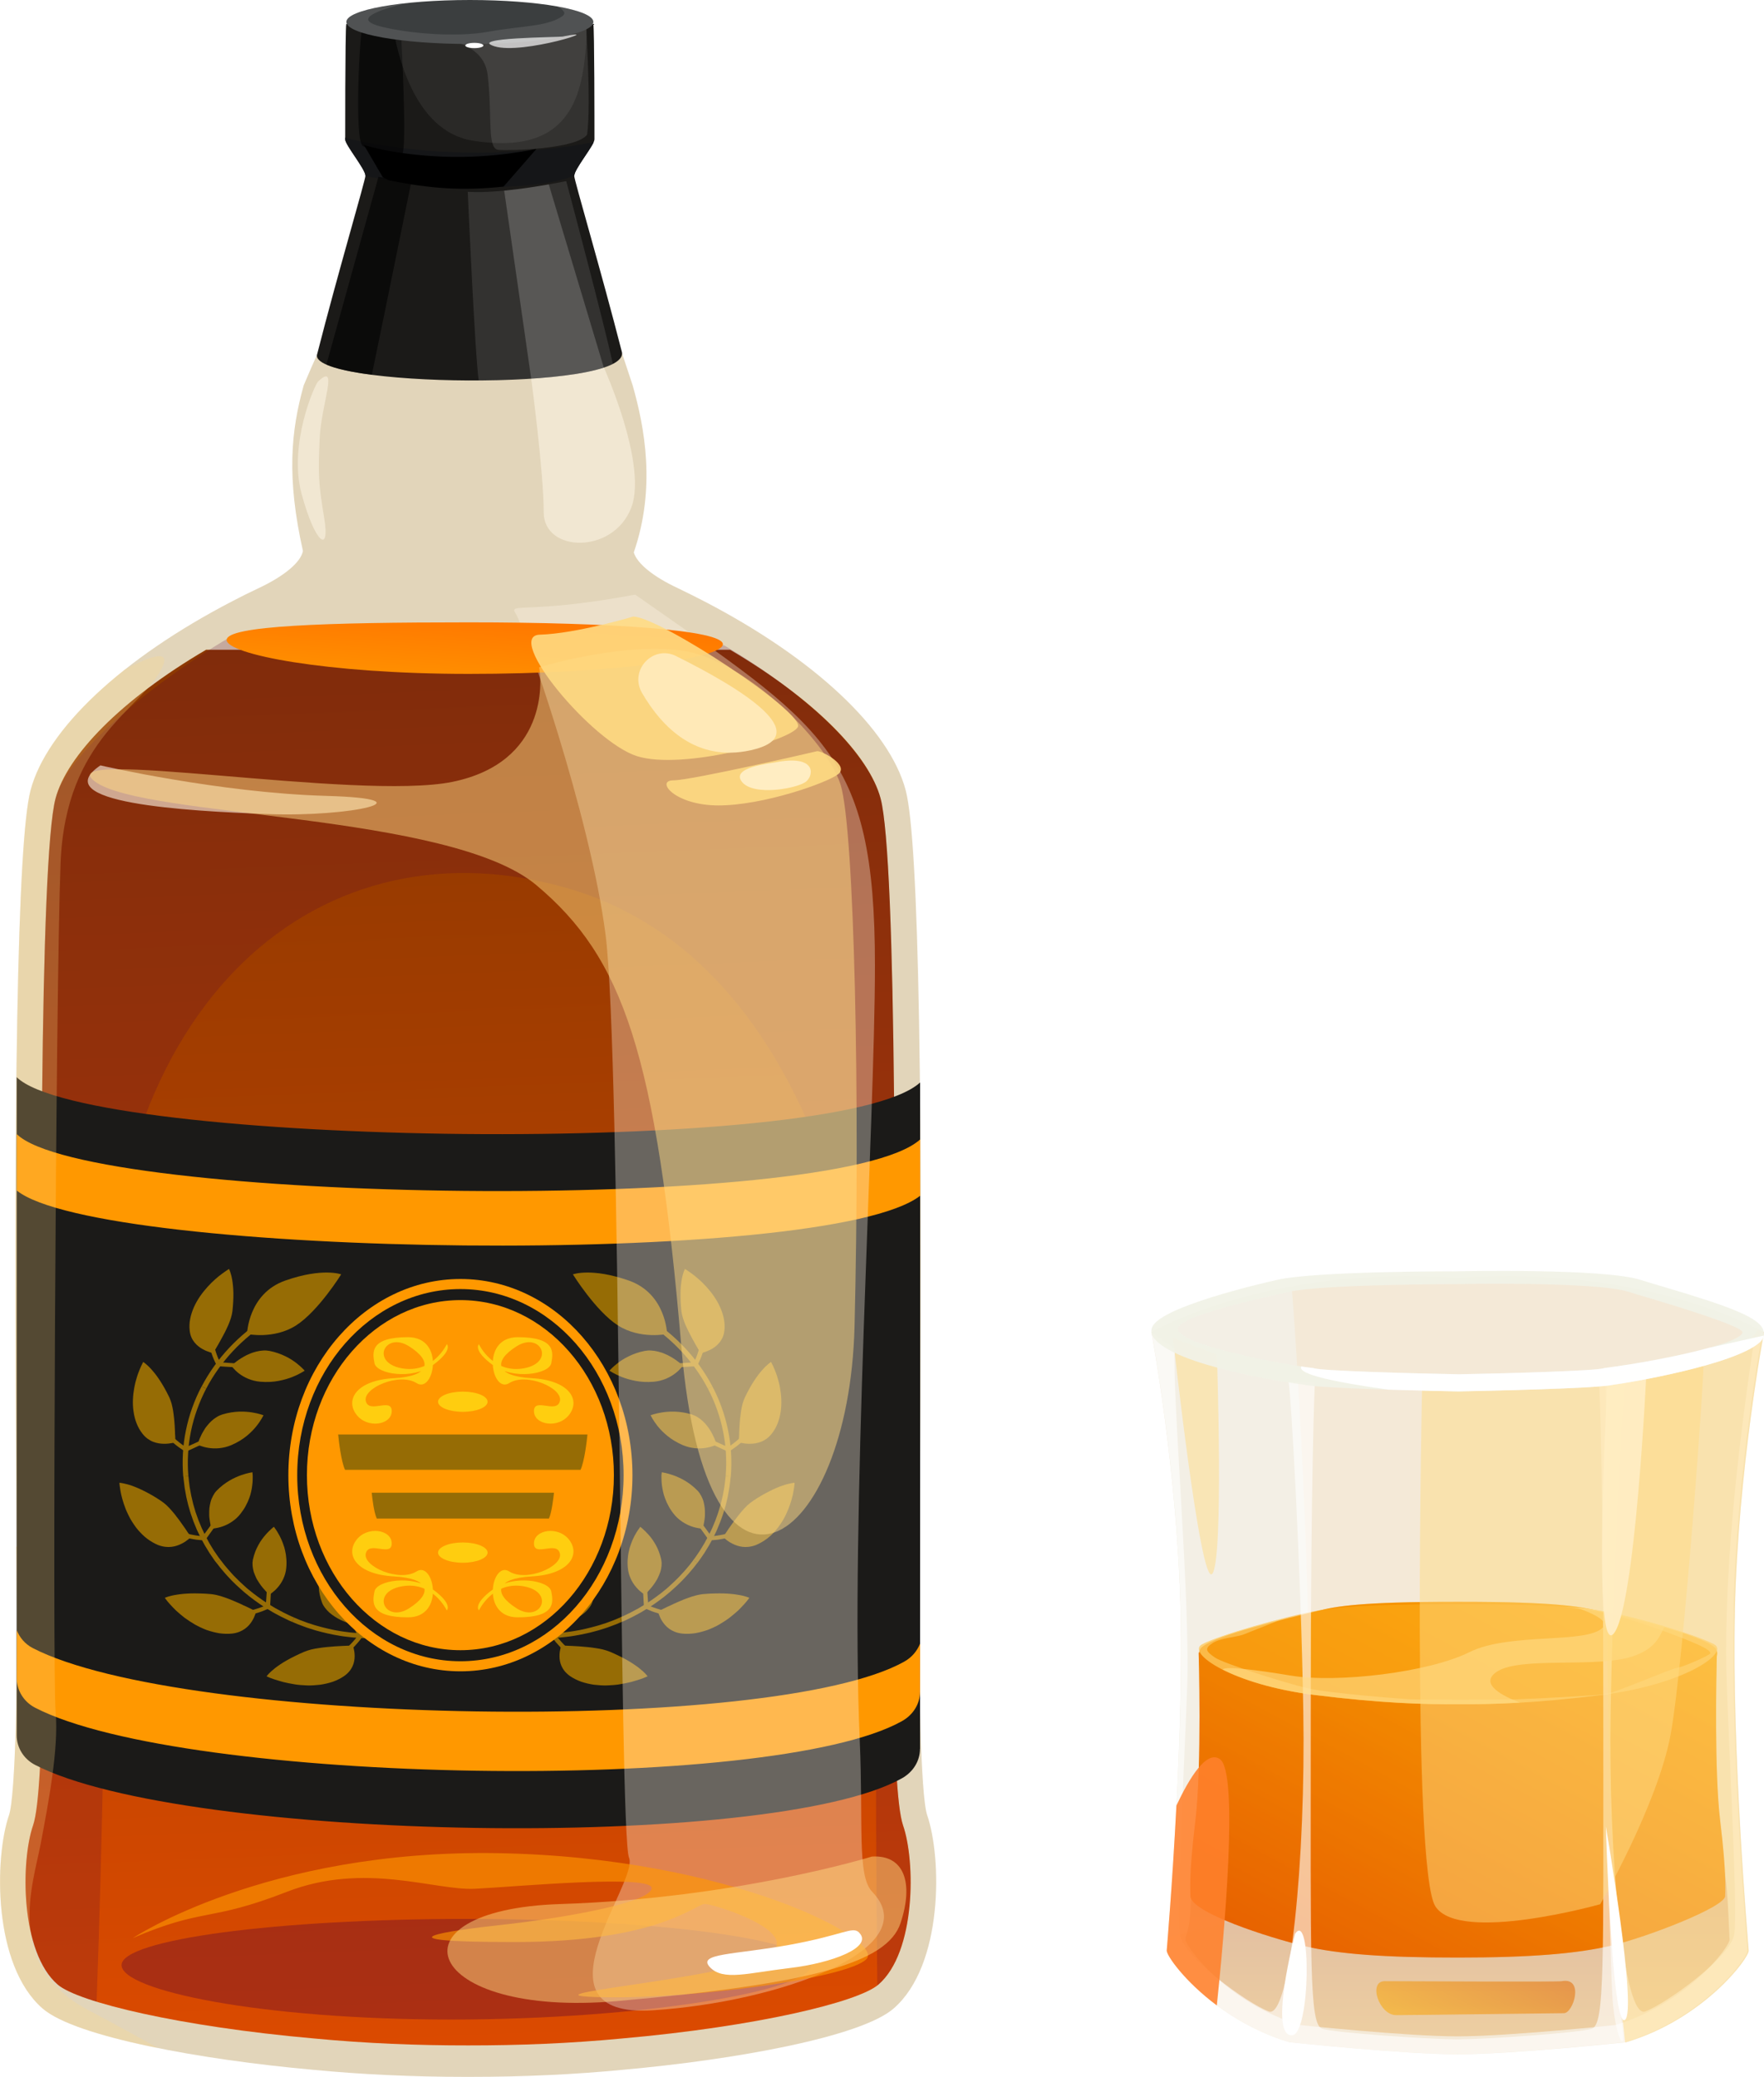 <?xml version="1.0" encoding="UTF-8"?>
<svg xmlns="http://www.w3.org/2000/svg" xmlns:xlink="http://www.w3.org/1999/xlink" viewBox="0 0 274.96 323.66">
  <defs>
    <style>
      .cls-1, .cls-2 {
        fill: #fff31a;
      }

      .cls-1, .cls-3 {
        opacity: .59;
      }

      .cls-4 {
        fill: #966c05;
      }

      .cls-5 {
        opacity: .36;
      }

      .cls-5, .cls-6 {
        fill: #590037;
      }

      .cls-7 {
        opacity: .07;
      }

      .cls-7, .cls-8, .cls-9, .cls-10, .cls-11, .cls-12, .cls-13 {
        fill: #fff;
      }

      .cls-14 {
        fill: #e2d5ba;
      }

      .cls-15 {
        mask: url(#mask-5);
      }

      .cls-16 {
        fill: url(#linear-gradient-2);
      }

      .cls-16, .cls-17, .cls-18, .cls-19, .cls-20, .cls-21, .cls-22 {
        mix-blend-mode: multiply;
      }

      .cls-23 {
        fill: url(#linear-gradient-5);
      }

      .cls-23, .cls-24, .cls-25 {
        mix-blend-mode: darken;
        opacity: .3;
      }

      .cls-24 {
        fill: url(#linear-gradient-9);
      }

      .cls-26 {
        mask: url(#mask-1);
      }

      .cls-27 {
        fill: url(#Gradient_8);
      }

      .cls-6 {
        opacity: .21;
      }

      .cls-28 {
        mask: url(#mask-10);
      }

      .cls-29 {
        mask: url(#mask-6);
      }

      .cls-30 {
        mask: url(#mask-7);
      }

      .cls-17 {
        fill: url(#Gradient_35);
      }

      .cls-8 {
        opacity: .54;
      }

      .cls-8, .cls-31 {
        mix-blend-mode: screen;
      }

      .cls-32 {
        filter: url(#luminosity-noclip-5);
      }

      .cls-33 {
        mask: url(#mask);
      }

      .cls-34 {
        fill: url(#linear-gradient);
        opacity: .53;
      }

      .cls-35 {
        fill: #151618;
      }

      .cls-36 {
        opacity: .89;
      }

      .cls-36, .cls-37, .cls-38, .cls-39, .cls-40, .cls-41, .cls-42, .cls-43 {
        mix-blend-mode: overlay;
      }

      .cls-36, .cls-31, .cls-44, .cls-39, .cls-42 {
        fill: #ffdb84;
      }

      .cls-45 {
        fill: url(#Gradient_14-3);
      }

      .cls-45, .cls-44, .cls-46, .cls-42 {
        opacity: .49;
      }

      .cls-47 {
        fill: #fdae1b;
        opacity: .56;
      }

      .cls-48 {
        fill: #3b3e3f;
      }

      .cls-37, .cls-38, .cls-40, .cls-49 {
        fill: #fff8e9;
      }

      .cls-37, .cls-11 {
        opacity: .6;
      }

      .cls-25 {
        fill: url(#linear-gradient-3);
      }

      .cls-31, .cls-50, .cls-51 {
        opacity: .25;
      }

      .cls-18 {
        fill: url(#Gradient_35-3);
      }

      .cls-52 {
        mask: url(#mask-8);
      }

      .cls-53 {
        filter: url(#luminosity-noclip-11);
      }

      .cls-54 {
        mask: url(#mask-2);
      }

      .cls-55 {
        filter: url(#luminosity-noclip-3);
      }

      .cls-56 {
        mask: url(#mask-9);
      }

      .cls-38 {
        opacity: .34;
      }

      .cls-57 {
        fill: #ff9800;
      }

      .cls-58 {
        fill: #1b1a18;
      }

      .cls-19 {
        fill: url(#linear-gradient-4);
      }

      .cls-50 {
        fill: url(#Gradient_19);
      }

      .cls-20 {
        opacity: .13;
      }

      .cls-10 {
        opacity: .18;
      }

      .cls-59 {
        isolation: isolate;
      }

      .cls-21 {
        fill: url(#linear-gradient-8);
      }

      .cls-46 {
        fill: url(#Gradient_14-2);
      }

      .cls-60 {
        filter: url(#luminosity-noclip-9);
      }

      .cls-61 {
        fill: url(#linear-gradient-7);
      }

      .cls-62 {
        fill: #f1f2e7;
      }

      .cls-63 {
        fill: url(#linear-gradient-6);
      }

      .cls-51 {
        fill: url(#Gradient_19-2);
      }

      .cls-64 {
        mask: url(#mask-11);
      }

      .cls-39 {
        opacity: .63;
      }

      .cls-65 {
        mask: url(#mask-4);
      }

      .cls-66 {
        opacity: .58;
      }

      .cls-67 {
        opacity: .94;
      }

      .cls-12 {
        opacity: .98;
      }

      .cls-22 {
        fill: url(#Gradient_35-2);
      }

      .cls-68 {
        filter: url(#luminosity-noclip-7);
      }

      .cls-40 {
        opacity: .52;
      }

      .cls-41 {
        fill: #f2f1e9;
        opacity: .75;
      }

      .cls-69 {
        fill: url(#Gradient_14);
        opacity: .2;
      }

      .cls-70 {
        opacity: .62;
      }

      .cls-71 {
        fill: #128ac6;
      }

      .cls-72 {
        fill: #f4e9d7;
      }

      .cls-73 {
        fill: #f7f7f7;
        opacity: .11;
      }

      .cls-13 {
        opacity: .68;
      }

      .cls-74 {
        mask: url(#mask-3);
      }

      .cls-75 {
        filter: url(#luminosity-noclip);
      }

      .cls-43 {
        fill: #ff812c;
        opacity: .88;
      }
    </style>
    <filter id="luminosity-noclip" x="248.23" y="200.15" width="26.73" height="83.94" color-interpolation-filters="sRGB" filterUnits="userSpaceOnUse">
      <feFlood flood-color="#fff" result="bg"/>
      <feBlend in="SourceGraphic" in2="bg"/>
    </filter>
    <filter id="luminosity-noclip-2" x="248.23" y="-8383.44" width="26.73" height="32766" color-interpolation-filters="sRGB" filterUnits="userSpaceOnUse">
      <feFlood flood-color="#fff" result="bg"/>
      <feBlend in="SourceGraphic" in2="bg"/>
    </filter>
    <mask id="mask-1" x="248.23" y="-8383.44" width="26.73" height="32766" maskUnits="userSpaceOnUse"/>
    <linearGradient id="Gradient_35" data-name="Gradient 35" x1="265.76" y1="187.52" x2="254.37" y2="301.19" gradientUnits="userSpaceOnUse">
      <stop offset="0" stop-color="#fff"/>
      <stop offset=".12" stop-color="#fafafa"/>
      <stop offset=".24" stop-color="#ededed"/>
      <stop offset=".37" stop-color="#d8d8d8"/>
      <stop offset=".5" stop-color="#bababa"/>
      <stop offset=".63" stop-color="#949494"/>
      <stop offset=".77" stop-color="#656565"/>
      <stop offset=".9" stop-color="#2e2e2e"/>
      <stop offset="1" stop-color="#000"/>
    </linearGradient>
    <mask id="mask" x="248.23" y="200.15" width="26.73" height="83.94" maskUnits="userSpaceOnUse">
      <g class="cls-75">
        <g class="cls-26">
          <path class="cls-17" d="M248.41,268.33c.44,21.79,10.66,18.13,22.33,6.18-.31-7.8-.49-16.12-.32-23.57.51-22.09,4.54-43.33,4.54-43.33,0,0-8.59-5.04-23.75-7.46h-.05s-3.77,16.8-2.74,68.18Z"/>
        </g>
      </g>
    </mask>
    <linearGradient id="Gradient_14" data-name="Gradient 14" x1="265.76" y1="187.52" x2="254.37" y2="301.19" gradientUnits="userSpaceOnUse">
      <stop offset="0" stop-color="#000"/>
      <stop offset=".29" stop-color="#000004"/>
      <stop offset=".6" stop-color="#001"/>
      <stop offset=".92" stop-color="#000026"/>
      <stop offset="1" stop-color="#00002d"/>
    </linearGradient>
    <filter id="luminosity-noclip-3" x="180.54" y="208" width="92.87" height="99.18" color-interpolation-filters="sRGB" filterUnits="userSpaceOnUse">
      <feFlood flood-color="#fff" result="bg"/>
      <feBlend in="SourceGraphic" in2="bg"/>
    </filter>
    <filter id="luminosity-noclip-4" x="180.54" y="-8383.44" width="92.87" height="32766" color-interpolation-filters="sRGB" filterUnits="userSpaceOnUse">
      <feFlood flood-color="#fff" result="bg"/>
      <feBlend in="SourceGraphic" in2="bg"/>
    </filter>
    <mask id="mask-3" x="180.54" y="-8383.44" width="92.87" height="32766" maskUnits="userSpaceOnUse"/>
    <linearGradient id="Gradient_35-2" data-name="Gradient 35" x1="199.8" y1="342.36" x2="244.37" y2="185.02" xlink:href="#Gradient_35"/>
    <mask id="mask-2" x="180.54" y="208" width="92.87" height="99.18" maskUnits="userSpaceOnUse">
      <g class="cls-55">
        <g class="cls-74">
          <path class="cls-22" d="M186.83,257.54c-.38-10.88-.77-27.19-4.62-47.87l-1.67-1.67s5.91,30.7,4.75,59.09c-1.16,28.39-1.92,30.19-1.54,31.09.39.9,16.37,7.48,19.14,7.71,29.67,2.44,46.88.77,48.68.38,1.8-.38,17.99-8.35,18.5-9.63.51-1.28-1.15-27.23-1.15-41.36s3.21-39.82,4.49-46.5l-1.92.39s-4.37,32.37-4.11,51.25c.26,18.88-41.23,15.8-47.91,15.29-6.68-.52-10.79,2.18-19.14-2.7-8.35-4.88-13.49-15.46-13.49-15.46Z"/>
        </g>
      </g>
    </mask>
    <linearGradient id="Gradient_14-2" data-name="Gradient 14" x1="199.8" y1="342.36" x2="244.37" y2="185.02" xlink:href="#Gradient_14"/>
    <linearGradient id="Gradient_19" data-name="Gradient 19" x1="227.21" y1="334.84" x2="227.21" y2="283.1" gradientUnits="userSpaceOnUse">
      <stop offset="0" stop-color="#ffb300"/>
      <stop offset="1" stop-color="#8b1100"/>
    </linearGradient>
    <linearGradient id="linear-gradient" x1="224.88" y1="321.17" x2="243.7" y2="282.65" gradientUnits="userSpaceOnUse">
      <stop offset="0" stop-color="#ffb300"/>
      <stop offset="1" stop-color="#bf1100"/>
    </linearGradient>
    <linearGradient id="Gradient_8" data-name="Gradient 8" x1="253.7" y1="228.76" x2="199.23" y2="329.47" gradientUnits="userSpaceOnUse">
      <stop offset="0" stop-color="#ffb300"/>
      <stop offset="1" stop-color="#ff6300"/>
    </linearGradient>
    <linearGradient id="Gradient_19-2" data-name="Gradient 19" x1="253.7" y1="228.76" x2="199.23" y2="329.47" xlink:href="#Gradient_19"/>
    <filter id="luminosity-noclip-5" x="189.15" y="289.17" width="76.14" height="13.8" color-interpolation-filters="sRGB" filterUnits="userSpaceOnUse">
      <feFlood flood-color="#fff" result="bg"/>
      <feBlend in="SourceGraphic" in2="bg"/>
    </filter>
    <filter id="luminosity-noclip-6" x="189.15" y="-8383.44" width="76.14" height="32766" color-interpolation-filters="sRGB" filterUnits="userSpaceOnUse">
      <feFlood flood-color="#fff" result="bg"/>
      <feBlend in="SourceGraphic" in2="bg"/>
    </filter>
    <mask id="mask-5" x="189.15" y="-8383.44" width="76.14" height="32766" maskUnits="userSpaceOnUse"/>
    <linearGradient id="linear-gradient-2" x1="189.15" y1="296.07" x2="265.29" y2="296.07" gradientUnits="userSpaceOnUse">
      <stop offset="0" stop-color="#fff"/>
      <stop offset=".12" stop-color="#fafafa"/>
      <stop offset=".24" stop-color="#ededed"/>
      <stop offset=".37" stop-color="#d8d8d8"/>
      <stop offset=".5" stop-color="#bababa"/>
      <stop offset=".63" stop-color="#949494"/>
      <stop offset=".77" stop-color="#656565"/>
      <stop offset=".9" stop-color="#2e2e2e"/>
      <stop offset="1" stop-color="#000"/>
    </linearGradient>
    <mask id="mask-4" x="189.15" y="289.17" width="76.14" height="13.8" maskUnits="userSpaceOnUse">
      <g class="cls-32">
        <g class="cls-15">
          <path class="cls-16" d="M189.15,292.31s17.13-2.74,21.92-3.08c4.79-.34,37.33,1.03,38.36,1.03s14.04,2.05,15.75,3.77c1.71,1.71-19.52,9.59-22.95,8.9-3.43-.68,16.1-7.54-4.11-9.25-20.21-1.71-41.45-1.71-34.77,3.6,6.68,5.31-10.45-2.57-14.22-4.97Z"/>
        </g>
      </g>
    </mask>
    <linearGradient id="linear-gradient-3" x1="189.15" y1="296.07" x2="265.29" y2="296.07" gradientUnits="userSpaceOnUse">
      <stop offset="0" stop-color="#9b0000"/>
      <stop offset=".29" stop-color="#970004"/>
      <stop offset=".6" stop-color="#8e0011"/>
      <stop offset=".92" stop-color="#7f0026"/>
      <stop offset="1" stop-color="#7b002d"/>
    </linearGradient>
    <filter id="luminosity-noclip-7" x="179.47" y="207.54" width="23.99" height="110.72" color-interpolation-filters="sRGB" filterUnits="userSpaceOnUse">
      <feFlood flood-color="#fff" result="bg"/>
      <feBlend in="SourceGraphic" in2="bg"/>
    </filter>
    <filter id="luminosity-noclip-8" x="179.47" y="-8383.44" width="23.99" height="32766" color-interpolation-filters="sRGB" filterUnits="userSpaceOnUse">
      <feFlood flood-color="#fff" result="bg"/>
      <feBlend in="SourceGraphic" in2="bg"/>
    </filter>
    <mask id="mask-7" x="179.47" y="-8383.44" width="23.99" height="32766" maskUnits="userSpaceOnUse"/>
    <linearGradient id="linear-gradient-4" x1="154.42" y1="306.18" x2="243.48" y2="198.61" xlink:href="#linear-gradient-2"/>
    <mask id="mask-6" x="179.47" y="207.54" width="23.99" height="110.72" maskUnits="userSpaceOnUse">
      <g class="cls-68">
        <g class="cls-30">
          <path class="cls-19" d="M203.45,291.97c-.26-10.41-1.5-70.22-.85-77.16,0,0-9.12-.98-13.87-2.65-2.83-.99-6.36-2.49-9.11-4.62-.07.04-.14.08-.14.08,0,0,4.02,21.24,4.54,43.33.52,22.09-2.05,51.81-2.14,53.01-.08,1.2,7.02,10.7,19.1,14.3,0,0,2.72-16.86,2.49-26.29Z"/>
        </g>
      </g>
    </mask>
    <linearGradient id="linear-gradient-5" x1="154.42" y1="306.18" x2="243.48" y2="198.61" xlink:href="#linear-gradient-3"/>
    <filter id="luminosity-noclip-9" x="2.42" y="98.31" width="141.08" height="222.9" color-interpolation-filters="sRGB" filterUnits="userSpaceOnUse">
      <feFlood flood-color="#fff" result="bg"/>
      <feBlend in="SourceGraphic" in2="bg"/>
    </filter>
    <filter id="luminosity-noclip-10" x="2.42" y="-8383.44" width="141.08" height="32766" color-interpolation-filters="sRGB" filterUnits="userSpaceOnUse">
      <feFlood flood-color="#fff" result="bg"/>
      <feBlend in="SourceGraphic" in2="bg"/>
    </filter>
    <mask id="mask-9" x="2.42" y="-8383.44" width="141.08" height="32766" maskUnits="userSpaceOnUse"/>
    <linearGradient id="Gradient_35-3" data-name="Gradient 35" x1="72.52" y1="412.09" x2="74.41" y2="-100.69" xlink:href="#Gradient_35"/>
    <mask id="mask-8" x="2.42" y="98.31" width="141.08" height="222.9" maskUnits="userSpaceOnUse">
      <g class="cls-60">
        <g class="cls-56">
          <path class="cls-18" d="M140.9,245.64l-.05-2.32h0c.45-49.82.45-110.02-2.04-119.52-1.88-7.18-13.33-17.4-27.74-24.48l-72.08-1.01c-14.93,5.06-29.97,18.32-31.85,25.49-2.49,9.49-2.49,69.68-2.04,119.5h-.09s.03,2.34.03,2.34c.19,12.7,0,34.25-1.3,38.02-2.2,6.39-2.15,21.69,4.51,27.49,3.95,3.44,21.12,7.21,40.8,8.97,7.48.72,15.34,1.09,23.39,1.09h1.09c8.04,0,15.9-.37,23.37-1.09,19.7-1.76,36.87-5.53,40.82-8.97,6.66-5.8,6.71-21.1,4.51-27.49-1.3-3.77-1.49-25.32-1.3-38.02Z"/>
        </g>
      </g>
    </mask>
    <linearGradient id="Gradient_14-3" data-name="Gradient 14" x1="72.52" y1="412.09" x2="74.41" y2="-100.69" xlink:href="#Gradient_14"/>
    <linearGradient id="linear-gradient-6" x1="66.4" y1="92.6" x2="75.77" y2="329.45" gradientUnits="userSpaceOnUse">
      <stop offset="0" stop-color="#893700"/>
      <stop offset="1" stop-color="#df4b00"/>
    </linearGradient>
    <linearGradient id="linear-gradient-7" x1="72.65" y1="120.6" x2="74.84" y2="87.49" gradientUnits="userSpaceOnUse">
      <stop offset="0" stop-color="#ffb300"/>
      <stop offset=".59" stop-color="#ff8300"/>
      <stop offset="1" stop-color="#ff6300"/>
    </linearGradient>
    <filter id="luminosity-noclip-11" x="0" y="53.14" width="65.59" height="268.88" color-interpolation-filters="sRGB" filterUnits="userSpaceOnUse">
      <feFlood flood-color="#fff" result="bg"/>
      <feBlend in="SourceGraphic" in2="bg"/>
    </filter>
    <filter id="luminosity-noclip-12" x="0" y="-8383.44" width="65.59" height="32766" color-interpolation-filters="sRGB" filterUnits="userSpaceOnUse">
      <feFlood flood-color="#fff" result="bg"/>
      <feBlend in="SourceGraphic" in2="bg"/>
    </filter>
    <mask id="mask-11" x="0" y="-8383.44" width="65.59" height="32766" maskUnits="userSpaceOnUse"/>
    <linearGradient id="linear-gradient-8" x1="-28.02" y1="315.8" x2="185.71" y2="-69.17" xlink:href="#linear-gradient-2"/>
    <mask id="mask-10" x="0" y="53.14" width="65.59" height="268.88" maskUnits="userSpaceOnUse">
      <g class="cls-53">
        <g class="cls-64">
          <path class="cls-21" d="M43.4,322.02c-1.59-1.51-3.29-3.25-5.05-5.25-9.58-10.83-4.58-27.5-3.07-28.07,1.52-.57.15-136.5,2.23-159.41,2.08-22.92,24.58-31.25,26.66-35,2.09-3.75,1.25-8.75,1.25-8.75l-2.5-8.75c-1.73-6.05.13-17.3,1.44-23.65-2.64.09-4.99.23-6.98.41-1.74.16-3.4.31-4.87.69l-1.85-.86-.77.93c-.33.38-2.58,5.73-2.58,5.73-1.98,7.08-2.69,14.34-.12,25.82-.34,1.77-2.92,3.93-7.02,5.84-1.37.65-2.69,1.31-3.98,1.98-17.19,8.92-28.95,19.95-31.46,29.5-2.04,7.77-2.76,47.41-2.14,117.84h-.1s.06,4.66.06,4.66c.23,15.59-.16,34.24-1.17,37.19-2.3,6.69-2.54,23.38,5.22,30.13,4.59,4,20.97,7.27,36.78,9.02Z"/>
        </g>
      </g>
    </mask>
    <linearGradient id="linear-gradient-9" x1="-28.02" y1="315.8" x2="185.71" y2="-69.17" xlink:href="#linear-gradient-3"/>
  </defs>
  <g class="cls-59">
    <g id="Layer_1" data-name="Layer 1">
      <g>
        <g>
          <g>
            <path class="cls-72" d="M270.42,250.95c.51-22.09,4.54-43.33,4.54-43.33,0,0-17.94-10.54-47.74-8.48-29.8-2.06-47.74,8.48-47.74,8.48,0,0,4.02,21.24,4.54,43.33.52,22.09-2.05,51.81-2.14,53.01-.08,1.2,7.02,10.7,19.1,14.3,0,0,17.77,1.88,26.25,1.88s26.25-1.88,26.25-1.88c12.07-3.6,19.18-13.11,19.1-14.3-.08-1.2-2.66-30.91-2.14-53.01Z"/>
            <g class="cls-33">
              <path class="cls-69" d="M248.41,268.33c.44,21.79,10.66,18.13,22.33,6.18-.31-7.8-.49-16.12-.32-23.57.51-22.09,4.54-43.33,4.54-43.33,0,0-8.59-5.04-23.75-7.46h-.05s-3.77,16.8-2.74,68.18Z"/>
            </g>
            <g class="cls-54">
              <path class="cls-46" d="M186.83,257.54c-.38-10.88-.77-27.19-4.62-47.87l-1.67-1.67s5.91,30.7,4.75,59.09c-1.16,28.39-1.92,30.19-1.54,31.09.39.9,16.37,7.48,19.14,7.71,29.67,2.44,46.88.77,48.68.38,1.8-.38,17.99-8.35,18.5-9.63.51-1.28-1.15-27.23-1.15-41.36s3.21-39.82,4.49-46.5l-1.92.39s-4.37,32.37-4.11,51.25c.26,18.88-41.23,15.8-47.91,15.29-6.68-.52-10.79,2.18-19.14-2.7-8.35-4.88-13.49-15.46-13.49-15.46Z"/>
            </g>
            <path class="cls-41" d="M203.36,297.28s0-23.46.51-34.17c.51-10.62-1.34-48.33-2.54-62.62-13.96,2.52-21.86,7.13-21.86,7.13,0,0,4.02,21.24,4.54,43.33.44,19.1-1.41,43.87-1.98,51.02,6.99-2.15,21.34-4.69,21.34-4.69Z"/>
            <path class="cls-50" d="M269.56,301.64c-.2-4.04-.37-13.04-2.19-13.04-1.92,0-79.58,3.23-80.86,3.47-1.25.23-.41,6.56-1.67,9.72-.02.22-.03.37-.04.43-.08,1.12,6.57,10.01,17.86,13.37,0,0,16.61,1.76,24.54,1.76s24.54-1.76,24.54-1.76c11.29-3.36,17.94-12.25,17.86-13.37,0-.08-.02-.28-.05-.58Z"/>
            <path class="cls-34" d="M243.48,308.75c-.87.14-25,0-27.64,0s-.88,5.29,1.76,5.29,24.71-.3,26.17-.3,3.23-5.59-.29-5Z"/>
            <path class="cls-27" d="M268.13,283.75c-.92-7.6-.6-22.58-.53-25.62.14-.6.03-1.1-.39-1.44-2.4-1.97-12.3-4.32-18.24-5.69-2.7-.62-6.6-1.37-21.15-1.37h-1.08c-14.56,0-18.47.7-21.15,1.37-5.13,1.29-15.84,3.72-18.24,5.69-.27.22-.4.52-.43.86h-.08s.52,17.73-.51,26.2c-1.03,8.48-.77,11-.77,11.73,0,2.57,12.33,6.51,17.72,7.79,5.4,1.28,12.65,1.8,23.95,1.8s18.61-.6,24-1.88c5.4-1.28,17.67-5.99,17.67-7.71,0-.73.26-3.25-.77-11.73Z"/>
            <path class="cls-51" d="M268.13,283.75c-.92-7.6-.6-22.58-.53-25.62.14-.6.03-1.1-.39-1.44-2.4-1.97-12.3-4.32-18.24-5.69-2.7-.62-6.6-1.37-21.15-1.37h-1.08c-14.56,0-18.47.7-21.15,1.37-5.13,1.29-15.84,3.72-18.24,5.69-.27.22-.4.52-.43.86h-.08s.52,17.73-.51,26.2c-1.03,8.48-.77,11-.77,11.73,0,2.57,12.33,6.51,17.72,7.79,5.4,1.28,12.65,1.8,23.95,1.8s18.61-.6,24-1.88c5.4-1.28,17.67-5.99,17.67-7.71,0-.73.26-3.25-.77-11.73Z"/>
            <g class="cls-65">
              <path class="cls-25" d="M189.15,292.31s17.13-2.74,21.92-3.08c4.79-.34,37.33,1.03,38.36,1.03s14.04,2.05,15.75,3.77c1.71,1.71-19.52,9.59-22.95,8.9-3.43-.68,16.1-7.54-4.11-9.25-20.21-1.71-41.45-1.71-34.77,3.6,6.68,5.31-10.45-2.57-14.22-4.97Z"/>
            </g>
            <path class="cls-47" d="M267.21,256.28c-2.4-1.36-12.3-4.38-18.24-5.32-2.7-.43-6.6-.95-21.15-.95h-1.08c-14.56,0-18.47.48-21.15.95-5.13.89-15.84,3.96-18.24,5.32-2.4,1.36,4.79,6.27,17.55,7.87,10.19,1.27,17.09,1.5,22.38,1.44,5.29.05,12.19-.17,22.38-1.44,12.76-1.6,19.95-6.51,17.55-7.87Z"/>
            <path class="cls-44" d="M267.21,256.28c-2.4-1.36-12.3-4.38-18.24-5.32-1.2-.19-2.66-.4-5.18-.57,1.39.21,2.62.39,3.49.48,3.34.34,8.9,2.14,12.33,3.42,3.42,1.29,7.79,2.91,6.85,3.51-.94.6-4.11,1.97-5.14,2.14-1.03.17-9.67,3.94-11.21,4.11-1.54.17-10.62.69-13.62.77-2.99.09-15.07.09-16.7,0-1.62-.09-12.59-.94-15.93-1.71-3.34-.77-13.1-3.85-14.47-4.79-1.37-.94-1.71-1.37-.43-2.23,1.29-.86,3.77-.94,4.88-1.37.91-.35,3.63-1.43,6.68-2.65-5.22,1.3-11.43,3.22-13.19,4.21-2.4,1.36,4.79,6.27,17.55,7.87,10.19,1.27,17.09,1.5,22.38,1.44,5.29.05,12.19-.17,22.38-1.44,12.76-1.6,19.95-6.51,17.55-7.87Z"/>
            <path class="cls-11" d="M270.2,250.95c.5-21.65,4.38-42.47,4.53-43.29l-1.41,1.85c-3.34,22.26-4.66,39.74-4.15,53.48.52,13.74,1.67,34.81,1.16,38.41-.52,3.59-10.54,10.79-13.88,12.07-3.34,1.28-5.78-23.89-5.39-46.76.38-22.86,1.93-49.84,2.32-51.38l-4.11.13s.64,13.1.64,51.9.26,48.17-1.8,48.81c-2,.62-16.07,1.61-21,1.66-4.94-.06-19.01-1.04-21-1.66-2.06-.64-1.8-10.02-1.8-48.81s.64-51.9.64-51.9l-4.11-.13c.38,1.54,1.93,28.52,2.31,51.38.39,22.87-2.05,48.04-5.39,46.76-3.34-1.28-13.36-8.48-13.87-12.07-.51-3.6.64-24.67,1.16-38.41.52-13.75-2.44-46.76-1.92-52.8l-3.63-2.53c.16.83,4.03,21.64,4.53,43.29.52,22.09-2.05,51.81-2.14,53.01-.08,1.2,7.02,10.7,19.1,14.3,0,0,12.64,1.33,21.68,1.75,0,0,0,0,0,0,.97.04,1.89.07,2.77.09.25,0,.49,0,.73.01.29,0,.6.01.86.01.04,0,.07,0,.11,0,.03,0,.07,0,.1,0,.27,0,.58,0,.87-.01.25,0,.47,0,.73-.01.88-.02,1.79-.05,2.77-.09,0,0,0,0,0,0,9.04-.42,21.68-1.76,21.68-1.76,12.08-3.6,19.18-13.11,19.1-14.3-.08-1.2-2.65-30.91-2.14-53.01Z"/>
            <path class="cls-8" d="M250.16,215.45c.38,2.05.38,29.8.64,29.67.25-.12.65-27.81,1.48-29.58l-2.13-.09Z"/>
            <path class="cls-42" d="M272.56,303.96c-.08-1.2-2.66-30.91-2.14-53.01.51-22.09,4.54-43.33,4.54-43.33,0,0-.32-.19-.93-.5-.79,1.32-1.73,2.61-2.92,3.06l-20.47,3.85s-1.23,68.34,2.66,104.24c.1,0,.17-.01.17-.01,12.07-3.6,19.18-13.11,19.1-14.3Z"/>
            <path class="cls-8" d="M250.55,286.62s.51,20.04.77,24.4c.26,4.37,1.16,7.2,1.54,7.07.39-.13-.13-2.44-.64-9.76-.52-7.33-1.16-21.71-1.67-21.71Z"/>
            <g class="cls-20">
              <path class="cls-71" d="M272.78,207.83s-.04.03-.05.04c.02-.01.04-.02.05-.04Z"/>
            </g>
            <g class="cls-29">
              <path class="cls-23" d="M203.45,291.97c-.26-10.41-1.5-70.22-.85-77.16,0,0-9.12-.98-13.87-2.65-2.83-.99-6.36-2.49-9.11-4.62-.07.04-.14.08-.14.08,0,0,4.02,21.24,4.54,43.33.52,22.09-2.05,51.81-2.14,53.01-.08,1.2,7.02,10.7,19.1,14.3,0,0,2.72-16.86,2.49-26.29Z"/>
            </g>
            <path class="cls-42" d="M188.94,245.29c1.85-2.04.74-34.2.74-34.2l-6.84-2.59s4.25,38.82,6.1,36.78Z"/>
            <path class="cls-39" d="M248.98,250.95c-.85-.13-1.82-.28-3.21-.41,2.95,1.04,4.94,2.14,4.1,3.06-2.42,2.67-14.54.73-20.84,3.88-6.3,3.15-20.6,4.85-27.88,3.64-5.28-.88-10.17-1.5-10.58-.94,3.1,1.58,8.03,3.17,14.34,3.96,10.19,1.27,17.09,1.5,22.38,1.44,2.71.03,5.85-.02,9.63-.24-2.48-.94-6.34-2.82-3.76-4.71,3.64-2.67,16.24-.48,21.82-2.67,3.02-1.18,3.62-2.72,4.5-4.5-3.52-1.05-7.5-2.05-10.48-2.52Z"/>
            <path class="cls-12" d="M250.63,214.04s-2.57,44.36.86,40.59c3.42-3.77,5.14-40.76,5.14-40.76l-6,.17Z"/>
            <path class="cls-43" d="M183.37,281.38c-.63,12.25-1.46,21.91-1.51,22.58-.05.75,2.74,4.78,7.81,8.57,1.13-10.78,3.46-36.22.5-38.37-2.09-1.51-4.79,2.94-6.8,7.22Z"/>
            <path class="cls-42" d="M221.69,214.89s-1.71,76.39,2.05,82.21c3.77,5.82,25.69-.34,25.69-.34,0,0,8.9-15.41,10.96-26.37,2.06-10.96,5.48-58.58,5.14-58.58s-14.9,2.23-14.9,2.23l-28.94.86Z"/>
          </g>
          <path class="cls-12" d="M201.86,301.37s-4.23,16.2-.41,15.8c2.79-.29,3-19.59.41-15.8Z"/>
          <path class="cls-9" d="M250.31,284.66s.93,31.42,2.96,30.13c2.03-1.29-2.96-30.13-2.96-30.13Z"/>
          <g class="cls-67">
            <path class="cls-62" d="M227.4,216.84c-3.69-.07-21.69-.44-24.14-1.04-1.53-.2-20.44-2.83-23.52-7.45-.3-.45-.36-.99-.15-1.51,1.26-3.15,16.5-6.71,19.54-7.4,5.83-1.31,26.61-1.33,27.47-1.31.93-.02,23.37-.5,29.12,1.33h0c.94.3,2.15.66,3.49,1.05,10.45,3.1,15.2,4.83,15.69,6.94.15.61-.05,1.2-.54,1.66-3.85,3.61-20.93,6.45-22.87,6.68-2.49.61-20.45.97-24.1,1.04ZM183.63,207.1c0,2.57,17.35,5.72,21,6.09l.22.05c1.25.39,14.49.77,22.54.93,8.02-.15,21.27-.54,22.52-.93l.22-.05c8.37-1.08,21.35-3.78,21.48-5.57.07-.9-10.64-4.17-14.38-5.28-1.3-.38-2.46-.73-3.37-1.02-5.19-1.65-26.99-1.19-27.21-1.19-.22,0-20.47,0-25.84,1.21-9.23,2.07-17.19,4.16-17.19,5.76Z"/>
          </g>
          <path class="cls-12" d="M274.92,208.14l-8.54,1.91c-4.56,1.27-11.22,2.5-16.24,3.14l-.22.05c-1.25.39-14.5.78-22.52.93-8.05-.15-21.29-.54-22.54-.93l-.22-.05c-.43-.04-1.05-.13-1.8-.24-.7,1.22,5.45,2.49,13.61,3.62,4.74.15,9.3.24,10.96.27,3.64-.07,21.61-.44,24.1-1.04,1.94-.23,19.02-3.07,22.87-6.68.31-.29.48-.63.55-.98Z"/>
        </g>
        <path class="cls-42" d="M96.85,91.24s-12.76,3.87-26.3,2.71c-17.41-1.49-22.05-2.71-25.53-1.93-3.48.77-38.67,21.66-37.13,27.84,1.55,6.19,40.63,9.03,76.96,7.73,43.32-1.54,47.18-7.35,49.11-9.28,1.94-1.93-25.52-25.91-37.12-27.07Z"/>
        <g>
          <path class="cls-14" d="M72.42,323.66c-8.12,0-16.06-.37-23.62-1.1-17.29-1.55-37.05-5.1-42.17-9.56-7.75-6.75-7.51-23.45-5.22-30.13,1.01-2.95,1.4-21.6,1.17-37.19l-.06-4.65h.1c-.62-70.43.1-110.07,2.14-117.84,2.5-9.55,14.26-20.58,31.46-29.5,1.29-.67,2.61-1.34,3.98-1.98,4.1-1.91,6.67-4.07,7.02-5.84-2.58-11.48-1.86-18.74.12-25.82,0,0,2.25-5.35,2.58-5.73l.77-.93,1.85.86c1.47-.38,3.14-.54,4.87-.69,3.81-.35,8.97-.53,14.94-.53h1.25c5.96,0,11.13.18,14.94.53,1.74.16,3.41.31,4.88.7l2.32-2.89,2.87,8.67c1.86,6.53,3.66,15.98.18,26.05.51,1.73,3.04,3.79,6.93,5.6,1.39.67,2.72,1.33,4.01,2,17.19,8.92,28.95,19.95,31.45,29.5,2.06,7.85,2.77,48.15,2.12,119.79l.05,2.62c-.22,15.67.16,34.32,1.17,37.27,2.3,6.69,2.54,23.38-5.22,30.13-5.12,4.46-24.89,8.01-42.21,9.56-7.53.73-15.47,1.1-23.58,1.1h-1.09Z"/>
          <path class="cls-40" d="M82.8,59.01s1.95,14.51,1.95,20.83,10.88,6.58,13.66-.76c2.78-7.33-5.56-25.29-6.32-25.8-.76-.51-9.28,5.72-9.28,5.72Z"/>
          <g class="cls-52">
            <path class="cls-45" d="M140.9,245.64l-.05-2.32h0c.45-49.82.45-110.02-2.04-119.52-1.88-7.18-13.33-17.4-27.74-24.48l-72.08-1.01c-14.93,5.06-29.97,18.32-31.85,25.49-2.49,9.49-2.49,69.68-2.04,119.5h-.09s.03,2.34.03,2.34c.19,12.7,0,34.25-1.3,38.02-2.2,6.39-2.15,21.69,4.51,27.49,3.95,3.44,21.12,7.21,40.8,8.97,7.48.72,15.34,1.09,23.39,1.09h1.09c8.04,0,15.9-.37,23.37-1.09,19.7-1.76,36.87-5.53,40.82-8.97,6.66-5.8,6.71-21.1,4.51-27.49-1.3-3.77-1.49-25.32-1.3-38.02Z"/>
          </g>
          <path class="cls-63" d="M139.3,245.6s-.02,0-.08,0c.46-47.9.55-111.74-1.96-121.17-1.76-6.63-10.13-15.34-23.46-23.17H32.12c-13.34,7.83-21.7,16.54-23.46,23.17-2.5,9.43-2.42,73.26-1.96,121.17-.05,0-.08,0-.08,0,0,0,.48,33.27-1.46,38.86-1.94,5.59-2.01,19.79,3.85,24.83,3.17,2.73,19.03,6.54,39.95,8.39,8.08.77,16.17,1.09,24,1.08,7.83.01,15.92-.31,24-1.08,20.92-1.85,36.78-5.66,39.95-8.39,5.87-5.04,5.8-19.24,3.85-24.83-1.94-5.59-1.46-38.86-1.46-38.86Z"/>
          <path class="cls-5" d="M126.47,306.24c0,3.97-26.45,8.49-56.14,8.49s-51.38-4.52-51.38-8.49,24.07-7.19,53.76-7.19,53.76,3.22,53.76,7.19Z"/>
          <path class="cls-6" d="M140.76,284.46c-1.94-5.59-1.46-38.86-1.46-38.86,0,0-.02,0-.08,0,.46-47.9.55-111.74-1.96-121.17-1.76-6.63-11.08-16.03-24.41-23.87l-76.85-1.35c-13.34,7.83-25.59,18.58-27.35,25.22-2.5,9.43-2.42,73.26-1.96,121.17-.05,0-.08,0-.08,0,0,0,.48,33.27-1.46,38.86-1.94,5.59-2.01,19.79,3.85,24.83.95.82,3.04,1.73,6.06,2.66.77-21.68,1.78-57.34,1.15-96.68-.96-60.38,34.5-88.18,72.84-76.67,38.34,11.5,48.88,64.22,47.92,98.72-.63,22.64-.43,53.52-.22,72.09.05-.04.11-.08.15-.12,5.87-5.04,5.8-19.24,3.85-24.83Z"/>
          <g>
            <path class="cls-58" d="M143.41,272.54c.01-27.39.03-81.01.01-103.84-12.8,11.69-129.87,9.98-140.82-.83-.02,21.79,0,74.26,0,102.56,0,1.9,1.07,3.68,2.86,4.61,23.17,11.99,114.78,13.51,135.13,2.09,1.75-.98,2.81-2.7,2.81-4.59Z"/>
            <path class="cls-57" d="M143.43,186.34c0-3.25,0-6.21,0-8.77-12.8,11.69-129.87,9.98-140.82-.83,0,2.54,0,5.51,0,8.79,12.95,10.47,126.35,12.1,140.83.81Z"/>
            <path class="cls-57" d="M140.99,258.93c-20.46,11.49-112.59,9.95-135.9-2.1-1.19-.62-2.03-1.63-2.48-2.78,0,2.63,0,5.14,0,7.47,0,1.9,1.07,3.68,2.86,4.61,23.17,11.99,114.78,13.51,135.13,2.09,1.75-.98,2.81-2.71,2.81-4.59,0-2.31,0-4.83,0-7.48-.45,1.13-1.27,2.13-2.43,2.78Z"/>
            <g>
              <g>
                <g>
                  <path class="cls-4" d="M45.87,252.09c.29.12.57.25.86.37l.89.33c.14.05.29.11.44.16l.45.14c.3.1.59.2.9.28.61.16,1.21.34,1.83.47.31.07.61.14.92.2l.93.16c.31.06.63.09.94.13.31.04.62.09.94.11.63.04,1.26.12,1.89.12.32,0,.63.03.95.03h.95c.16-.01.32-.01.48-.02l.48-.03.95-.06.07.74-.97.06-.49.03c-.16,0-.33,0-.49,0h-.98c-.33.01-.65,0-.98-.01-.65,0-1.3-.08-1.95-.13-.32-.03-.65-.08-.97-.11-.32-.04-.65-.08-.97-.14l-.96-.17c-.32-.06-.63-.14-.95-.2-.63-.13-1.26-.32-1.88-.48-.31-.09-.62-.2-.92-.29l-.46-.15c-.16-.05-.3-.11-.46-.17l-.91-.34c-.3-.12-.59-.25-.89-.38l.34-.67Z"/>
                  <path class="cls-4" d="M55.83,254.83c.2.11.4.23.6.32-.02.03-.07.11-.18.25-.1.14-.24.32-.43.54-.19.22-.42.48-.69.77-.28.28-.6.6-.96.91-.37.31-.78.63-1.24.94-.23.16-.47.31-.72.46-.25.15-.51.29-.79.43-.27.14-.56.28-.85.4-.29.12-.59.23-.91.34-.31.1-.63.2-.96.29-.33.08-.66.14-1,.19l-.3-.62c.32-.05.64-.12.96-.19.31-.07.62-.15.92-.26.6-.21,1.17-.43,1.7-.7.53-.27,1.02-.56,1.47-.85.11-.08.22-.15.33-.22.11-.08.21-.16.31-.23.2-.16.39-.31.57-.46.36-.3.67-.59.94-.86.27-.27.5-.53.68-.74.18-.21.32-.39.41-.51.09-.12.14-.19.15-.2Z"/>
                  <path class="cls-4" d="M55,256.46s.07.17.14.46c.07.29.14.69.14,1.17s-.07,1-.31,1.54c-.12.27-.28.54-.5.81-.11.13-.23.26-.37.39-.14.13-.29.25-.46.37-.52.36-1.11.65-1.74.88-.63.21-1.3.37-1.98.47-.68.08-1.38.13-2.06.11-.34-.01-.68-.03-1.01-.06-.17-.01-.33-.03-.49-.05-.08,0-.16-.02-.24-.03-.08-.01-.16-.02-.23-.04-.63-.1-1.21-.22-1.74-.35-.52-.14-.99-.29-1.38-.41-.39-.12-.69-.25-.9-.34-.21-.09-.32-.14-.32-.14,0,0,.1-.14.32-.38.22-.23.56-.55,1.03-.92.47-.36,1.09-.79,1.84-1.21.37-.21.78-.43,1.22-.64.45-.22.93-.45,1.43-.66.18-.07.36-.14.54-.2.19-.06.39-.12.58-.17.4-.1.82-.17,1.24-.23.85-.14,1.7-.19,2.48-.26.77-.04,1.47-.09,1.97-.1.25,0,.45,0,.59-.02.14,0,.22,0,.22,0Z"/>
                  <path class="cls-4" d="M52,247.11c.13.18.26.38.39.57.13.19.26.39.39.59.13.2.25.41.37.62.12.21.25.42.37.62.12.21.24.42.36.63.12.21.24.42.36.62.23.4.46.8.67,1.18.21.39.41.73.59,1.06.18.33.34.62.48.86.27.5.44.81.47.86-.21.09-.42.16-.64.24,0,0-.04-.08-.11-.22-.07-.13-.18-.33-.3-.57-.13-.23-.29-.51-.46-.83-.17-.32-.36-.67-.57-1.05-.1-.18-.21-.38-.32-.58-.11-.19-.22-.39-.33-.6-.22-.41-.45-.82-.69-1.23-.24-.42-.47-.84-.72-1.23-.12-.2-.25-.39-.37-.59-.12-.19-.25-.38-.38-.55.15-.14.29-.28.43-.42Z"/>
                  <path class="cls-4" d="M55.35,253.23s.1-.16.2-.43c.11-.28.24-.67.32-1.13.07-.46.1-1,.03-1.56-.04-.28-.1-.57-.19-.86-.05-.14-.1-.29-.16-.43-.06-.15-.13-.3-.2-.44-.23-.46-.48-.85-.75-1.21-.26-.37-.54-.69-.82-.97-.27-.3-.56-.54-.84-.77-.14-.12-.27-.23-.41-.33-.07-.05-.14-.09-.2-.14-.04-.02-.07-.04-.1-.07-.03-.02-.06-.04-.1-.07-.25-.18-.5-.33-.73-.45-.22-.14-.43-.24-.6-.32-.18-.08-.31-.15-.41-.19-.1-.04-.15-.06-.15-.06,0,0-.07.16-.16.44-.09.28-.2.7-.29,1.23-.09.53-.14,1.15-.1,1.87.02.36.06.75.14,1.15.08.39.2.81.36,1.24.05.15.12.29.2.43.08.14.17.27.27.4.19.26.43.52.68.75.53.44,1.14.85,1.73,1.13.59.3,1.17.49,1.58.62.21.07.38.12.5.14.12.03.19.04.19.04Z"/>
                </g>
                <g>
                  <path class="cls-4" d="M34.39,243.12c.18.24.36.48.55.72l.58.69c.19.23.4.46.6.68.21.22.41.45.63.66.43.43.86.86,1.32,1.26l.34.31.17.15.18.14.72.58c.98.75,1.98,1.46,3.06,2.08l.4.24c.14.08.27.15.41.22l.82.44.84.41.42.2.43.18-.34.67-.44-.19-.43-.21-.87-.42-.84-.45c-.14-.08-.28-.15-.42-.23l-.41-.25c-1.11-.64-2.14-1.37-3.14-2.14l-.74-.6-.18-.15-.18-.16-.35-.31c-.48-.41-.92-.85-1.37-1.29-.22-.22-.43-.46-.64-.68-.21-.23-.43-.46-.62-.7l-.6-.71c-.19-.24-.38-.49-.57-.74l.66-.42Z"/>
                  <path class="cls-4" d="M41.5,250.13c.11.19.23.37.35.56-.05.02-.4.19-.97.41-.56.21-1.36.46-2.34.67-.96.19-2.12.34-3.36.29-.31,0-.63-.03-.95-.05-.32-.03-.64-.08-.96-.13-.32-.06-.65-.12-.98-.2-.33-.08-.65-.18-.98-.29l.08-.67c.31.1.62.2.93.28.16.04.31.08.47.11.16.03.31.06.47.09.31.05.62.09.93.13.31.03.61.06.91.06.6.02,1.18,0,1.73-.05.55-.05,1.07-.13,1.54-.22.24-.05.46-.09.68-.14.21-.05.42-.1.61-.16.38-.11.72-.22.99-.32.27-.1.49-.18.63-.24.14-.06.23-.1.23-.1Z"/>
                  <path class="cls-4" d="M39.91,251.14s-.04.18-.13.46c-.1.28-.26.67-.52,1.07-.25.4-.61.83-1.11,1.18-.5.35-1.14.64-1.99.73-.64.07-1.31.04-1.98-.05-.66-.11-1.32-.29-1.97-.51-.64-.24-1.25-.53-1.84-.86-.57-.34-1.12-.69-1.62-1.06-.48-.38-.93-.76-1.31-1.11-.38-.37-.7-.71-.96-1-.27-.29-.46-.54-.59-.71-.13-.18-.2-.27-.2-.27,0,0,.16-.08.48-.18.31-.1.78-.22,1.39-.31.15-.02.31-.05.48-.07.17-.02.35-.04.54-.06.38-.03.79-.06,1.23-.07.44-.01.9,0,1.4.01.51.01,1.04.04,1.6.09.19.02.38.04.58.08.2.03.4.08.6.13.4.1.8.23,1.19.37.4.14.79.29,1.18.46.09.04.19.08.28.12.1.04.19.08.28.12.18.08.36.16.54.24.17.08.34.16.5.24.16.07.32.15.47.21.3.14.56.27.78.38.22.11.4.19.52.25.12.06.19.09.19.09Z"/>
                  <path class="cls-4" d="M42.4,241.67c.01.22.02.45.02.68,0,.22.01.45.01.69s0,.47-.02.71c0,.23,0,.47-.01.71-.04.96-.07,1.89-.13,2.75-.04.85-.08,1.6-.11,2.16-.03.55-.06.9-.06.96-.23-.03-.46-.04-.68-.08,0,0,0-.09.02-.24.01-.15.03-.36.05-.63.04-.52.08-1.26.14-2.1.02-.41.05-.86.08-1.32.03-.46.06-.93.08-1.39,0-.23.02-.47.03-.7,0-.23.01-.46.01-.69v-.34s0-.34,0-.34c0-.22-.01-.44-.03-.65.2-.05.4-.1.6-.16Z"/>
                  <path class="cls-4" d="M41.97,248.52s.17-.09.41-.28c.25-.19.57-.46.89-.83.64-.72,1.25-1.81,1.35-3.09.05-.5.05-.97.01-1.4-.03-.44-.09-.85-.18-1.23-.08-.39-.18-.74-.31-1.06-.11-.33-.24-.63-.37-.9-.12-.28-.26-.52-.39-.74-.12-.22-.24-.41-.34-.56-.11-.15-.19-.27-.25-.36-.06-.09-.1-.13-.1-.13,0,0-.14.1-.37.31-.23.21-.56.51-.92.93-.09.1-.18.21-.28.33-.09.12-.18.24-.28.37-.19.26-.37.55-.55.87-.18.32-.35.68-.5,1.06-.14.38-.27.79-.37,1.24-.03.15-.05.31-.06.47,0,.16,0,.32.01.47.03.32.09.65.18.97.11.31.24.63.38.93.04.07.07.15.11.22.04.07.08.14.13.21.09.14.17.28.26.41.09.13.18.26.27.38.09.12.18.23.27.34.18.21.35.4.49.56.14.16.27.27.36.35.09.08.14.12.14.12Z"/>
                </g>
                <g>
                  <path class="cls-4" d="M29.37,230.03c.02.29.06.58.09.88.04.29.07.58.11.87l.16.87.08.43.1.43.2.86.25.85.12.42c.04.14.1.28.15.42l.3.84c.11.27.23.55.34.82l.17.41c.06.14.13.27.19.4l.38.8.42.78.21.39.23.38.47.77.51.74c.09.12.17.25.26.37l.27.36-.66.42-.28-.37c-.09-.12-.17-.26-.26-.38l-.52-.76-.48-.79-.24-.39-.22-.4-.44-.81-.39-.82c-.06-.14-.13-.28-.2-.41l-.17-.42c-.12-.28-.24-.56-.35-.85l-.3-.86c-.05-.14-.1-.29-.15-.43l-.13-.43-.25-.87-.21-.88-.1-.44-.08-.45-.16-.89c-.04-.3-.07-.6-.11-.9-.04-.3-.08-.6-.1-.9l.8-.06Z"/>
                  <path class="cls-4" d="M31.68,239.4c0,.22,0,.43,0,.64-.06,0-.44-.02-1.06-.09-.6-.09-1.43-.24-2.39-.52-.47-.14-.97-.32-1.49-.54-.26-.11-.53-.23-.79-.35-.26-.13-.52-.27-.78-.42-.52-.31-1.06-.65-1.55-1.06-.25-.2-.49-.41-.73-.63-.12-.11-.24-.23-.35-.34-.11-.12-.22-.24-.33-.36l.44-.54c.21.24.42.46.64.68.22.21.46.41.7.61.49.39.97.73,1.49,1.02.51.3,1.02.55,1.52.77.51.21,1,.38,1.46.53.91.29,1.73.43,2.3.52.29.04.52.07.68.08.16.02.25.02.25.02Z"/>
                  <path class="cls-4" d="M29.75,239.53s-.13.14-.37.34c-.24.2-.59.46-1.03.68-.89.46-2.14.83-3.73.22-.59-.25-1.15-.58-1.68-.97-.27-.2-.5-.42-.74-.64-.23-.23-.46-.47-.68-.72-.22-.25-.41-.52-.59-.78-.19-.27-.36-.54-.53-.82-.04-.07-.08-.14-.12-.21-.04-.07-.07-.14-.11-.21-.07-.14-.14-.28-.21-.42-.14-.28-.26-.56-.37-.83-.43-1.1-.7-2.13-.82-2.87-.06-.37-.11-.68-.13-.89-.01-.1-.02-.18-.02-.24,0-.06,0-.09,0-.09,0,0,.18,0,.5.07.32.06.8.17,1.38.37.58.2,1.27.49,2.04.88.37.19.79.41,1.22.66.43.25.87.52,1.32.83.32.21.62.45.91.72.29.27.55.57.83.88.27.31.53.63.76.95.25.31.48.63.69.93.11.15.2.3.31.44.1.14.2.28.29.41.18.26.34.49.46.69.13.2.24.36.32.46.07.11.11.17.11.17Z"/>
                  <path class="cls-4" d="M37.08,232.52l-.34.59c-.12.2-.24.4-.37.6-.27.41-.52.8-.8,1.21-.14.2-.28.41-.42.6-.14.2-.27.39-.4.59-.27.39-.54.77-.79,1.13-.49.71-.94,1.35-1.28,1.81-.32.46-.54.75-.57.8-.18-.13-.37-.25-.55-.39,0,0,.06-.08.15-.2.09-.13.22-.3.39-.52.32-.44.76-1.05,1.27-1.75.25-.35.52-.72.78-1.1.28-.38.56-.77.83-1.17.26-.39.55-.79.8-1.18.13-.2.24-.39.36-.59.12-.19.24-.39.34-.58.2.05.4.1.6.14Z"/>
                  <path class="cls-4" d="M32.96,238.23s.2,0,.51-.05c.31-.05.74-.13,1.22-.3.95-.33,2.07-.99,2.85-2.04.32-.41.58-.81.78-1.2.09-.19.2-.39.29-.58.09-.19.16-.38.23-.56.06-.18.13-.37.18-.54.05-.18.1-.35.13-.51l.02-.12.03-.13c.02-.08.04-.16.05-.24.03-.16.05-.31.06-.46.09-.59.08-1.1.08-1.47,0-.18-.02-.33-.03-.43,0-.05,0-.09-.01-.12,0-.02,0-.04,0-.04,0,0-.18.03-.49.09-.31.07-.76.18-1.29.37-.53.19-1.16.46-1.82.85-.34.2-.66.42-1,.68s-.67.56-1,.9c-.22.23-.4.5-.55.79-.15.29-.29.6-.37.92-.09.32-.14.65-.19.99-.03.33-.03.65-.03.96,0,.15,0,.31.02.46.02.14.03.28.05.42.04.27.08.5.12.71.04.2.09.36.12.47.03.11.05.17.05.17Z"/>
                </g>
                <g>
                  <path class="cls-4" d="M32.15,216.39c-1.1,2.11-1.91,4.35-2.38,6.65-.47,2.3-.6,4.66-.41,7l-.8.06c-.2-2.4-.07-4.82.42-7.19.48-2.37,1.3-4.67,2.44-6.84l.72.32Z"/>
                  <path class="cls-4" d="M29.06,225.55c-.13.18-.23.37-.36.55-.09-.06-1.3-.76-2.64-2.13-.17-.17-.34-.35-.51-.55-.17-.19-.33-.4-.5-.61-.16-.21-.33-.44-.49-.67-.15-.23-.3-.48-.45-.73-.3-.51-.54-1.05-.77-1.63-.11-.29-.2-.59-.29-.89-.04-.15-.08-.31-.12-.46-.03-.15-.06-.31-.09-.47l.67-.27c.05.3.11.6.19.89.08.29.18.58.27.86.19.55.46,1.09.73,1.58.28.49.59.95.9,1.37.32.42.65.8.96,1.13.65.68,1.25,1.18,1.71,1.52.23.17.41.3.54.39.13.09.21.13.21.14Z"/>
                  <path class="cls-4" d="M27.31,224.77s-.18.06-.5.12c-.31.06-.75.12-1.26.11-.51,0-1.08-.08-1.66-.3-.29-.11-.58-.27-.86-.47-.28-.2-.55-.46-.8-.77-.78-.98-1.23-2.19-1.41-3.46-.2-1.27-.1-2.58.11-3.74.06-.29.12-.57.18-.84.07-.27.14-.53.22-.77.14-.49.32-.91.46-1.27.14-.36.28-.63.38-.83.09-.19.15-.3.15-.3,0,0,.15.09.4.3.25.2.59.52.98.97.79.88,1.74,2.28,2.66,4.18.16.33.27.68.39,1.05.1.37.17.75.24,1.15.03.2.06.39.08.59.02.19.05.39.07.59.02.19.03.38.05.57.02.19.03.38.04.55.02.36.04.7.05,1,0,.15,0,.3.02.44,0,.14.01.26.02.38,0,.23,0,.42,0,.54,0,.13,0,.2,0,.2Z"/>
                  <path class="cls-4" d="M37.46,222.12c-.1.06-.2.12-.31.18-.1.06-.21.12-.31.18-.21.12-.43.23-.65.34-.43.23-.9.45-1.34.68-.47.22-.92.44-1.36.64-.45.21-.88.42-1.29.61-.83.38-1.54.72-2.09.97-.54.25-.88.4-.93.42-.09-.2-.18-.39-.26-.59,0,0,.09-.04.24-.1.14-.06.36-.16.62-.27.51-.23,1.24-.56,2.05-.93.41-.18.84-.38,1.28-.58.45-.2.9-.42,1.34-.63.46-.21.89-.43,1.33-.65.22-.11.43-.22.63-.33.21-.11.41-.23.61-.34.15.14.29.27.45.41Z"/>
                  <path class="cls-4" d="M30.79,225.13s.17.09.47.2c.3.11.72.23,1.22.31.5.08,1.08.11,1.69.05.31-.03.62-.09.93-.16.32-.08.64-.19.96-.32.97-.42,1.75-.91,2.38-1.42.62-.51,1.12-1.02,1.5-1.5.1-.12.19-.23.27-.35.08-.11.16-.22.23-.32.14-.21.26-.39.35-.55.09-.16.17-.29.21-.38.05-.09.07-.14.07-.14,0,0-.17-.06-.48-.15-.31-.09-.75-.2-1.32-.29-1.13-.17-2.74-.25-4.61.32-.32.1-.63.24-.91.42-.29.18-.57.39-.82.63-.12.12-.25.24-.36.37-.12.13-.22.26-.33.39-.11.13-.21.27-.3.41-.09.14-.17.27-.25.41-.17.27-.3.54-.41.79-.06.12-.11.24-.16.35-.04.11-.08.22-.12.31-.07.19-.12.35-.16.46-.04.11-.05.17-.05.17Z"/>
                </g>
                <g>
                  <path class="cls-4" d="M42,205.89c-4.21,2.62-7.64,6.28-9.85,10.5l-.72-.32c2.27-4.34,5.8-8.1,10.12-10.79l.45.61Z"/>
                  <path class="cls-4" d="M34.33,212.37c-.2.1-.4.21-.6.31-.03-.05-.2-.37-.43-.9-.11-.27-.23-.58-.35-.95-.06-.18-.12-.38-.18-.58-.06-.2-.11-.42-.16-.64-.1-.45-.19-.95-.24-1.47-.02-.26-.04-.53-.05-.81,0-.27,0-.55,0-.84.02-.58.1-1.16.22-1.77.06-.3.15-.6.24-.9.05-.15.09-.3.15-.45.05-.15.11-.3.18-.45l.73.08c-.12.29-.22.57-.32.86-.09.29-.17.58-.23.86-.06.29-.11.58-.15.86-.04.28-.06.57-.07.84-.02.56-.01,1.09.03,1.6.05.51.13.99.22,1.43.1.44.2.84.31,1.2.11.35.23.66.33.92.1.25.19.45.26.58.06.14.1.22.1.22Z"/>
                  <path class="cls-4" d="M33.25,210.88s-.19-.03-.5-.13c-.3-.1-.72-.25-1.15-.49-.44-.24-.89-.57-1.27-1.04-.38-.46-.68-1.07-.76-1.85-.15-1.2.13-2.46.65-3.64.52-1.19,1.31-2.27,2.12-3.17.2-.22.41-.44.61-.64.21-.2.41-.39.6-.56.39-.36.77-.64,1.09-.88.32-.24.59-.41.77-.54.19-.12.29-.18.29-.18,0,0,.08.15.18.44.1.29.23.73.32,1.29.09.56.17,1.26.18,2.07,0,.4,0,.84-.03,1.3-.01.23-.03.47-.05.71-.02.25-.04.5-.07.76-.04.35-.13.71-.24,1.08-.11.37-.26.73-.41,1.1-.08.18-.16.37-.25.54-.09.18-.17.36-.26.54-.09.18-.18.34-.27.51-.09.17-.18.34-.27.5-.18.32-.34.63-.5.9-.16.27-.3.51-.42.72-.24.4-.39.65-.39.65Z"/>
                  <path class="cls-4" d="M43.47,213.31c-.12,0-.24,0-.36,0h-.36c-.24.01-.5,0-.75,0-.5,0-1.02-.02-1.53-.04-.52-.03-1.04-.05-1.53-.07-.51-.03-.99-.05-1.45-.08-.46-.03-.9-.05-1.29-.07-.4-.03-.75-.05-1.05-.06-.59-.03-.98-.07-1.03-.07.03-.21.06-.42.1-.63,0,0,.1,0,.26.02.16.01.39.03.68.05.29.02.63.04,1.01.07.38.02.81.05,1.26.08.45.03.93.07,1.42.1.49.03,1,.06,1.5.09.51.03,1.01.04,1.51.06.25,0,.49,0,.73,0,.24,0,.48,0,.71-.02.05.19.11.37.16.56Z"/>
                  <path class="cls-4" d="M36.06,212.82s.1.16.3.39c.2.23.49.53.88.83.39.3.87.59,1.44.83.56.23,1.19.4,1.9.46,1.07.09,2.02.03,2.84-.13.82-.15,1.54-.37,2.13-.6.15-.06.29-.12.42-.18.14-.06.26-.11.38-.17.23-.12.44-.22.61-.32.16-.1.3-.17.39-.23.09-.06.14-.09.14-.09,0,0-.11-.14-.33-.35-.22-.22-.55-.52-.99-.86-.45-.34-1-.71-1.69-1.04-.35-.17-.72-.33-1.13-.47-.21-.07-.42-.14-.64-.2-.23-.06-.46-.11-.69-.16-.33-.06-.68-.09-1.02-.06-.34.02-.7.07-1.04.16-.18.05-.35.09-.52.15-.17.05-.33.12-.5.19-.16.07-.32.14-.48.21-.15.08-.3.16-.45.24-.29.16-.55.33-.79.49-.24.16-.43.32-.6.45-.17.14-.3.24-.39.33-.09.08-.14.13-.14.13Z"/>
                </g>
              </g>
              <path class="cls-4" d="M38.51,207.89s.14-6.29,5.97-8.33c5.83-2.04,8.7-.96,8.7-.96,0,0-3.55,5.72-7.02,7.95-3.47,2.23-7.66,1.34-7.66,1.34Z"/>
            </g>
            <g>
              <g>
                <g>
                  <path class="cls-4" d="M96.61,252.09c-.29.12-.58.25-.87.37l-.88.33c-.14.05-.29.11-.44.16l-.45.14c-.3.1-.6.2-.9.28-.61.16-1.21.34-1.83.47-.31.07-.61.14-.93.2l-.93.16c-.31.06-.63.09-.94.13-.31.04-.63.09-.95.11-.62.04-1.26.12-1.89.12-.31,0-.63.03-.95.03h-.95c-.16-.01-.32-.01-.48-.02l-.48-.03-.95-.06-.07.74.98.06.49.03c.16,0,.32,0,.49,0h.97c.33.01.66,0,.98-.01.65,0,1.3-.08,1.95-.13.33-.03.64-.08.97-.11.32-.04.64-.08.96-.14l.96-.17c.32-.06.63-.14.95-.2.64-.13,1.26-.32,1.88-.48.31-.09.61-.2.93-.29l.46-.15c.16-.05.31-.11.46-.17l.91-.34c.29-.12.59-.25.88-.38l-.34-.67Z"/>
                  <path class="cls-4" d="M86.65,254.83c-.2.11-.4.23-.59.32.01.03.07.11.17.25.1.14.25.32.43.54.19.22.42.48.69.77.28.28.6.6.97.91.37.31.77.63,1.24.94.23.16.47.31.72.46.25.15.51.29.79.43.27.14.55.28.85.4.29.12.6.23.91.34.31.1.63.2.96.29.32.08.66.14,1,.19l.3-.62c-.32-.05-.64-.12-.96-.19-.31-.07-.62-.15-.92-.26-.6-.21-1.16-.43-1.69-.7-.54-.27-1.02-.56-1.47-.85-.11-.08-.22-.15-.33-.22-.1-.08-.21-.16-.31-.23-.2-.16-.4-.31-.58-.46-.36-.3-.67-.59-.94-.86-.27-.27-.49-.53-.67-.74-.19-.21-.32-.39-.41-.51-.1-.12-.14-.19-.15-.2Z"/>
                  <path class="cls-4" d="M87.48,256.46s-.07.17-.13.46c-.07.29-.14.69-.14,1.17s.07,1,.31,1.54c.12.27.28.54.5.81.1.13.23.26.37.39.13.13.29.25.46.37.52.36,1.11.65,1.74.88.63.21,1.3.37,1.98.47.68.08,1.38.13,2.06.11.34-.01.68-.03,1.01-.06.16-.01.33-.03.49-.05.08,0,.16-.02.24-.03.08-.01.16-.02.23-.04.62-.1,1.21-.22,1.74-.35.52-.14.99-.29,1.38-.41.39-.12.69-.25.9-.34.2-.09.32-.14.32-.14,0,0-.1-.14-.31-.38-.22-.23-.56-.55-1.03-.92-.47-.36-1.09-.79-1.83-1.21-.37-.21-.78-.43-1.22-.64-.45-.22-.93-.45-1.43-.66-.18-.07-.36-.14-.55-.2-.19-.06-.39-.12-.58-.17-.4-.1-.82-.17-1.24-.23-.85-.14-1.7-.19-2.48-.26-.77-.04-1.47-.09-1.97-.1-.25,0-.45,0-.59-.02-.14,0-.22,0-.22,0Z"/>
                  <path class="cls-4" d="M90.48,247.11c-.13.18-.26.38-.39.57-.13.19-.25.39-.38.59-.13.2-.25.41-.37.62-.13.21-.25.42-.37.62-.12.21-.25.42-.36.63-.12.21-.24.42-.36.62-.23.4-.46.8-.67,1.18-.22.39-.41.73-.6,1.06-.18.33-.34.62-.48.86-.27.5-.45.81-.47.86.21.09.42.16.64.24,0,0,.04-.08.11-.22.07-.13.18-.33.3-.57.13-.23.28-.51.46-.83.18-.32.36-.67.57-1.05.1-.18.21-.38.31-.58.12-.19.22-.39.34-.6.22-.41.45-.82.69-1.23.23-.42.48-.84.72-1.23.12-.2.24-.39.36-.59.13-.19.25-.38.38-.55-.15-.14-.3-.28-.44-.42Z"/>
                  <path class="cls-4" d="M87.14,253.23s-.1-.16-.2-.43c-.12-.28-.24-.67-.32-1.13-.07-.46-.1-1-.02-1.56.04-.28.09-.57.18-.86.05-.14.1-.29.16-.43.06-.15.13-.3.2-.44.23-.46.48-.85.75-1.21.26-.37.54-.69.82-.97.28-.3.56-.54.84-.77.14-.12.27-.23.41-.33.07-.05.13-.09.2-.14.04-.02.07-.04.1-.07.03-.02.07-.04.1-.07.26-.18.5-.33.73-.45.22-.14.43-.24.6-.32.17-.08.31-.15.41-.19.1-.04.16-.06.16-.06,0,0,.06.16.16.44.08.28.21.7.29,1.23.09.53.14,1.15.1,1.87-.02.36-.06.75-.15,1.15-.08.39-.2.81-.35,1.24-.05.15-.12.29-.2.43-.08.14-.17.27-.27.4-.2.26-.43.52-.69.75-.52.44-1.14.85-1.73,1.13-.6.3-1.17.49-1.59.62-.21.07-.38.12-.5.14-.12.03-.18.04-.18.04Z"/>
                </g>
                <g>
                  <path class="cls-4" d="M108.08,243.12c-.19.24-.36.48-.55.72l-.58.69c-.19.23-.4.46-.61.68-.21.22-.4.45-.62.66-.43.43-.86.86-1.32,1.26l-.34.31-.17.15-.17.14-.72.58c-.98.75-1.98,1.46-3.06,2.08l-.4.24c-.13.08-.27.15-.41.22l-.82.44-.84.41-.43.2-.43.18.34.67.45-.19.43-.21.86-.42.84-.45c.14-.08.28-.15.42-.23l.41-.25c1.11-.64,2.14-1.37,3.14-2.14l.73-.6.19-.15.17-.16.35-.31c.48-.41.92-.85,1.36-1.29.22-.22.43-.46.64-.68.21-.23.43-.46.62-.7l.6-.71c.19-.24.37-.49.57-.74l-.66-.42Z"/>
                  <path class="cls-4" d="M100.98,250.13c-.1.19-.22.37-.34.56.06.02.4.19.96.41.57.21,1.37.46,2.35.67.97.19,2.13.34,3.36.29.31,0,.63-.03.95-.05.31-.03.64-.08.96-.13.33-.06.65-.12.98-.2.33-.08.65-.18.97-.29l-.08-.67c-.31.1-.62.2-.93.28-.16.04-.31.08-.47.11-.16.03-.31.06-.47.09-.31.05-.63.09-.93.13-.31.03-.61.06-.91.06-.61.02-1.18,0-1.73-.05-.55-.05-1.07-.13-1.54-.22-.23-.05-.46-.09-.67-.14-.21-.05-.41-.1-.61-.16-.39-.11-.72-.22-.99-.32-.28-.1-.49-.18-.64-.24-.14-.06-.23-.1-.23-.1Z"/>
                  <path class="cls-4" d="M102.58,251.14s.04.18.13.46c.1.28.26.67.52,1.07.26.4.61.83,1.11,1.18.5.35,1.15.64,1.99.73.65.07,1.31.04,1.98-.05.66-.11,1.32-.29,1.97-.51.63-.24,1.25-.53,1.84-.86.57-.34,1.12-.69,1.61-1.06.48-.38.93-.76,1.32-1.11.37-.37.7-.71.96-1,.27-.29.46-.54.59-.71.13-.18.2-.27.2-.27,0,0-.16-.08-.48-.18-.31-.1-.78-.22-1.39-.31-.15-.02-.31-.05-.48-.07-.17-.02-.35-.04-.54-.06-.38-.03-.79-.06-1.23-.07-.44-.01-.9,0-1.41.01-.5.01-1.03.04-1.59.09-.19.02-.39.04-.58.08-.2.03-.4.08-.6.13-.4.1-.8.23-1.19.37-.4.14-.8.29-1.18.46-.1.04-.19.08-.28.12-.09.04-.18.08-.28.12-.19.08-.37.16-.54.24-.18.08-.34.16-.5.24-.16.07-.32.15-.47.21-.3.14-.57.27-.78.38-.22.11-.4.19-.52.25-.12.06-.19.09-.19.09Z"/>
                  <path class="cls-4" d="M100.07,241.67c-.01.22-.02.45-.02.68,0,.22-.01.45-.01.69s0,.47.02.71c0,.23,0,.47.01.71.04.96.07,1.89.13,2.75.04.85.08,1.6.11,2.16.04.55.05.9.06.96.23-.03.46-.04.69-.08,0,0-.01-.09-.02-.24-.01-.15-.03-.36-.05-.63-.03-.52-.08-1.26-.14-2.1-.02-.41-.05-.86-.08-1.32-.03-.46-.06-.93-.07-1.39,0-.23-.02-.47-.03-.7-.01-.23-.01-.46-.01-.69v-.68c0-.22.01-.44.03-.65-.2-.05-.4-.1-.61-.16Z"/>
                  <path class="cls-4" d="M100.51,248.52s-.16-.09-.41-.28c-.25-.19-.57-.46-.89-.83-.64-.72-1.25-1.81-1.35-3.09-.05-.5-.05-.97-.01-1.4.03-.44.09-.85.19-1.23.07-.39.19-.74.31-1.06.11-.33.24-.63.37-.9.12-.28.26-.52.39-.74.12-.22.24-.41.35-.56.11-.15.18-.27.25-.36.06-.09.09-.13.09-.13,0,0,.15.1.37.31.23.21.56.51.93.93.09.1.18.21.28.33.09.12.19.24.28.37.18.26.37.55.55.87.18.32.35.68.49,1.06.14.38.27.79.37,1.24.03.15.05.31.06.47,0,.16,0,.32-.01.47-.03.32-.09.65-.19.97-.11.31-.24.63-.39.93-.04.07-.07.15-.11.22-.04.07-.09.14-.13.21-.09.14-.18.28-.26.41-.09.13-.18.26-.27.38-.09.12-.18.23-.27.34-.18.21-.35.4-.49.56-.14.16-.27.27-.36.35-.09.08-.14.12-.14.12Z"/>
                </g>
                <g>
                  <path class="cls-4" d="M113.11,230.03c-.02.29-.06.58-.1.88-.04.29-.07.58-.11.87l-.16.87-.08.43-.1.43-.21.86-.25.85-.13.42c-.05.14-.09.28-.14.42l-.3.84c-.11.27-.22.55-.34.82l-.17.41c-.06.14-.13.27-.19.4l-.39.8-.43.78-.21.39-.23.38-.47.77-.5.74c-.08.12-.17.25-.26.37l-.27.36.66.42.27-.37c.09-.12.18-.26.27-.38l.52-.76.48-.79.24-.39.22-.4.44-.81.4-.82c.06-.14.13-.28.19-.41l.17-.42c.12-.28.24-.56.35-.85l.31-.86c.05-.14.1-.29.15-.43l.13-.43.26-.87.21-.88.1-.44.08-.45.16-.89c.04-.3.08-.6.12-.9.04-.3.07-.6.1-.9l-.8-.06Z"/>
                  <path class="cls-4" d="M110.8,239.4c0,.22,0,.43,0,.64.06,0,.44-.02,1.06-.09.6-.09,1.43-.24,2.39-.52.48-.14.97-.32,1.49-.54.26-.11.52-.23.79-.35.26-.13.52-.27.79-.42.52-.31,1.06-.65,1.55-1.06.25-.2.49-.41.73-.63.12-.11.24-.23.35-.34.11-.12.22-.24.33-.36l-.44-.54c-.2.24-.42.46-.64.68-.22.21-.46.41-.7.61-.49.39-.97.73-1.49,1.02-.51.3-1.02.55-1.51.77-.51.21-1,.38-1.46.53-.91.29-1.73.43-2.3.52-.29.04-.52.07-.68.08-.16.02-.25.02-.25.02Z"/>
                  <path class="cls-4" d="M112.73,239.53s.13.14.37.34c.23.2.58.46,1.03.68.89.46,2.14.83,3.73.22.59-.25,1.15-.58,1.68-.97.27-.2.5-.42.75-.64.23-.23.46-.47.67-.72.22-.25.41-.52.59-.78.19-.27.36-.54.53-.82.04-.07.08-.14.12-.21.04-.07.07-.14.11-.21.07-.14.14-.28.21-.42.13-.28.26-.56.37-.83.43-1.1.7-2.13.81-2.87.07-.37.11-.68.13-.89.01-.1.02-.18.02-.24,0-.06,0-.09,0-.09,0,0-.18,0-.51.07-.32.06-.8.17-1.38.37-.58.2-1.28.49-2.03.88-.38.19-.79.41-1.22.66-.43.25-.86.52-1.32.83-.31.21-.62.45-.91.72-.29.27-.55.57-.83.88-.27.31-.52.63-.76.95-.25.31-.49.63-.7.93-.11.15-.2.3-.31.44-.1.14-.2.28-.29.41-.18.26-.34.49-.46.69-.13.2-.24.36-.31.46-.07.11-.12.17-.12.17Z"/>
                  <path class="cls-4" d="M105.4,232.52l.34.59c.12.2.24.4.37.6.27.41.52.8.8,1.21.14.2.28.41.42.6.14.2.27.39.4.59.27.39.54.77.79,1.13.49.71.94,1.35,1.28,1.81.33.46.54.75.57.8.18-.13.37-.25.55-.39,0,0-.05-.08-.15-.2-.09-.13-.22-.3-.39-.52-.32-.44-.76-1.05-1.27-1.75-.26-.35-.52-.72-.78-1.1-.28-.38-.57-.77-.83-1.17-.27-.39-.55-.79-.8-1.18-.13-.2-.24-.39-.36-.59-.13-.19-.24-.39-.34-.58-.2.05-.4.1-.61.14Z"/>
                  <path class="cls-4" d="M109.52,238.23s-.19,0-.5-.05c-.31-.05-.75-.13-1.22-.3-.94-.33-2.07-.99-2.85-2.04-.32-.41-.58-.81-.77-1.2-.1-.19-.21-.39-.29-.58-.09-.19-.16-.38-.23-.56-.05-.18-.13-.37-.18-.54-.05-.18-.09-.35-.13-.51l-.02-.12-.03-.13c-.02-.08-.04-.16-.05-.24-.03-.16-.05-.31-.07-.46-.08-.59-.07-1.1-.08-1.47,0-.18.02-.33.04-.43,0-.05,0-.09.01-.12,0-.02,0-.04,0-.04,0,0,.18.03.49.09.31.07.76.18,1.29.37.53.19,1.16.46,1.82.85.34.2.67.42,1,.68.34.26.67.56,1,.9.22.23.4.5.55.79.15.29.29.6.37.92.08.32.14.65.18.99.03.33.04.65.03.96,0,.15,0,.31-.02.46-.02.14-.04.28-.05.42-.04.27-.08.5-.12.71-.04.2-.09.36-.12.47-.04.11-.05.17-.05.17Z"/>
                </g>
                <g>
                  <path class="cls-4" d="M110.33,216.39c1.11,2.11,1.91,4.35,2.37,6.65.47,2.3.6,4.66.41,7l.8.06c.2-2.4.07-4.82-.42-7.19-.48-2.37-1.3-4.67-2.44-6.84l-.72.32Z"/>
                  <path class="cls-4" d="M113.42,225.55c.13.18.24.37.36.55.1-.06,1.3-.76,2.64-2.13.17-.17.34-.35.5-.55.17-.19.33-.4.5-.61.16-.21.32-.44.49-.67.15-.23.3-.48.45-.73.29-.51.54-1.05.77-1.63.11-.29.2-.59.28-.89.04-.15.09-.31.12-.46.03-.15.06-.31.09-.47l-.67-.27c-.05.3-.11.6-.19.89-.08.29-.17.58-.27.86-.2.55-.46,1.09-.73,1.58-.27.49-.59.95-.89,1.37-.32.42-.65.8-.97,1.13-.65.68-1.25,1.18-1.71,1.52-.22.17-.41.3-.54.39-.13.09-.21.13-.21.14Z"/>
                  <path class="cls-4" d="M115.17,224.77s.18.06.5.12c.31.06.75.12,1.26.11.51,0,1.09-.08,1.67-.3.29-.11.58-.27.87-.47.28-.2.55-.46.8-.77.79-.98,1.23-2.19,1.42-3.46.19-1.27.1-2.58-.11-3.74-.05-.29-.12-.57-.18-.84-.07-.27-.14-.53-.22-.77-.14-.49-.32-.91-.46-1.27-.14-.36-.29-.63-.38-.83-.1-.19-.16-.3-.16-.3,0,0-.15.09-.4.3-.25.2-.59.52-.98.97-.79.88-1.74,2.28-2.66,4.18-.16.33-.28.68-.39,1.05-.1.37-.17.75-.24,1.15-.03.2-.05.39-.08.59-.02.19-.05.39-.07.59-.02.19-.03.38-.05.57-.02.19-.03.38-.04.55-.02.36-.04.7-.05,1,0,.15-.01.3-.01.44,0,.14-.01.26-.02.38-.01.23-.01.42-.01.54s0,.2,0,.2Z"/>
                  <path class="cls-4" d="M105.02,222.12c.1.06.2.12.31.18.1.06.2.12.31.18.2.12.43.23.65.34.43.23.9.45,1.34.68.46.22.92.44,1.36.64.45.21.89.42,1.29.61.83.38,1.54.72,2.09.97.54.25.88.4.93.42.08-.2.18-.39.26-.59,0,0-.09-.04-.23-.1-.15-.06-.36-.16-.62-.27-.51-.23-1.25-.56-2.05-.93-.41-.18-.85-.38-1.28-.58-.45-.2-.9-.42-1.35-.63-.46-.21-.9-.43-1.34-.65-.22-.11-.43-.22-.63-.33-.21-.11-.41-.23-.61-.34-.14.14-.29.27-.44.41Z"/>
                  <path class="cls-4" d="M111.69,225.13s-.17.09-.46.2c-.3.11-.72.23-1.22.31-.5.08-1.08.11-1.69.05-.31-.03-.62-.09-.93-.16-.31-.08-.64-.19-.96-.32-.97-.42-1.75-.91-2.38-1.42-.63-.51-1.12-1.02-1.51-1.5-.1-.12-.19-.23-.26-.35-.09-.11-.16-.22-.24-.32-.14-.21-.26-.39-.35-.55-.09-.16-.16-.29-.21-.38-.05-.09-.07-.14-.07-.14,0,0,.16-.06.48-.15.31-.09.75-.2,1.32-.29,1.13-.17,2.74-.25,4.61.32.32.1.63.24.91.42.29.18.57.39.82.63.13.12.25.24.37.37.11.13.22.26.32.39.11.13.2.27.3.41.09.14.18.27.26.41.16.27.29.54.41.79.06.12.11.24.16.35.05.11.08.22.12.31.07.19.12.35.16.46.04.11.05.17.05.17Z"/>
                </g>
                <g>
                  <path class="cls-4" d="M100.48,205.89c4.21,2.62,7.64,6.28,9.85,10.5l.72-.32c-2.27-4.34-5.8-8.1-10.12-10.79l-.45.61Z"/>
                  <path class="cls-4" d="M108.15,212.37c.2.1.4.21.6.31.03-.05.2-.37.43-.9.11-.27.23-.58.35-.95.06-.18.13-.38.18-.58.06-.2.11-.42.16-.64.1-.45.19-.95.23-1.47.02-.26.04-.53.05-.81,0-.27,0-.55-.01-.84-.02-.58-.1-1.16-.22-1.77-.07-.3-.15-.6-.24-.9-.05-.15-.1-.3-.15-.45-.05-.15-.11-.3-.17-.45l-.73.08c.12.29.22.57.32.86.09.29.16.58.23.86.06.29.11.58.15.86.04.28.06.57.08.84.02.56.01,1.09-.04,1.6-.05.51-.12.99-.22,1.43-.1.44-.21.84-.31,1.2-.11.35-.23.66-.33.92-.1.25-.19.45-.26.58-.06.14-.1.22-.1.22Z"/>
                  <path class="cls-4" d="M109.23,210.88s.19-.03.5-.13c.3-.1.71-.25,1.15-.49.44-.24.89-.57,1.27-1.04.37-.46.68-1.07.76-1.85.15-1.2-.13-2.46-.66-3.64-.52-1.19-1.31-2.27-2.12-3.17-.2-.22-.41-.44-.61-.64-.2-.2-.41-.39-.61-.56-.39-.36-.77-.64-1.08-.88-.32-.24-.59-.41-.77-.54-.19-.12-.3-.18-.3-.18,0,0-.08.15-.19.44-.1.29-.23.73-.32,1.29-.1.56-.18,1.26-.18,2.07,0,.4,0,.84.02,1.3.01.23.03.47.05.71.02.25.05.5.07.76.04.35.13.71.24,1.08.11.37.26.73.41,1.1.08.18.16.37.25.54.08.18.17.36.26.54.09.18.18.34.27.51.09.17.17.34.26.5.18.32.34.63.5.9.16.27.3.51.41.72.25.4.4.65.4.65Z"/>
                  <path class="cls-4" d="M99,213.31c.12,0,.24,0,.36,0h.37c.25.01.5,0,.75,0,.49,0,1.02-.02,1.53-.04.52-.03,1.03-.05,1.53-.07.5-.03.99-.05,1.45-.08.46-.03.9-.05,1.29-.07.4-.03.75-.05,1.05-.06.6-.03.98-.07,1.04-.07-.03-.21-.07-.42-.1-.63-.01,0-.1,0-.26.02-.16.01-.39.03-.68.05-.28.02-.63.04-1.01.07-.38.02-.8.05-1.26.08-.46.03-.94.07-1.43.1-.49.03-1,.06-1.5.09-.51.03-1.01.04-1.51.06-.25,0-.49,0-.73,0-.24,0-.48,0-.71-.02-.05.19-.11.37-.16.56Z"/>
                  <path class="cls-4" d="M106.42,212.82s-.1.16-.29.39c-.2.23-.49.53-.89.83-.39.3-.87.59-1.44.83-.56.23-1.19.4-1.89.46-1.07.09-2.02.03-2.84-.13-.82-.15-1.53-.37-2.13-.6-.14-.06-.29-.12-.42-.18-.13-.06-.26-.11-.38-.17-.23-.12-.44-.22-.61-.32-.16-.1-.3-.17-.39-.23-.09-.06-.14-.09-.14-.09,0,0,.11-.14.33-.35.22-.22.55-.52.99-.86.45-.34,1-.71,1.7-1.04.34-.17.72-.33,1.13-.47.2-.07.42-.14.64-.2.22-.06.45-.11.7-.16.32-.06.67-.09,1.02-.06.35.02.7.07,1.05.16.17.05.35.09.52.15.18.05.34.12.5.19.17.07.33.14.48.21.16.08.31.16.45.24.29.16.55.33.79.49.23.16.44.32.6.45.16.14.3.24.39.33.09.08.14.13.14.13Z"/>
                </g>
              </g>
              <path class="cls-4" d="M103.98,207.89s-.14-6.29-5.98-8.33c-5.83-2.04-8.7-.96-8.7-.96,0,0,3.55,5.72,7.01,7.95,3.47,2.23,7.67,1.34,7.67,1.34Z"/>
            </g>
            <path class="cls-57" d="M98.58,229.89c0,16.89-12.01,30.57-26.81,30.57s-26.82-13.69-26.82-30.57,12.01-30.57,26.82-30.57,26.81,13.69,26.81,30.57Z"/>
            <path class="cls-58" d="M97.2,229.89c0,16.02-11.38,29-25.43,29s-25.44-12.98-25.44-29,11.39-29,25.44-29,25.43,12.98,25.43,29Z"/>
            <path class="cls-57" d="M95.69,229.89c0,15.07-10.71,27.28-23.92,27.28s-23.93-12.21-23.93-27.28,10.71-27.28,23.93-27.28,23.92,12.21,23.92,27.28Z"/>
            <path class="cls-4" d="M52.71,223.55c.11,1.09.46,4.19,1.07,5.51h36.71c.61-1.32.97-4.42,1.08-5.51h-38.87Z"/>
            <path class="cls-4" d="M57.94,232.63c.08.8.34,3.06.79,4.03h26.83c.45-.96.7-3.23.79-4.03h-28.4Z"/>
            <g class="cls-3">
              <path class="cls-2" d="M69.64,209.49s-2.19,4.67-7.07,3.74c-4.89-.94-2.53-5.76,1.18-3.43,3.7,2.33,3.37,4.67-2.36,4.98-5.73.31-7.58,3.27-5.89,5.6,1.68,2.34,5.56,1.71,5.56-.47s-3.54.47-4.04-1.56c-.51-2.02,5.22-4.51,7.92-2.8,2.69,1.71,4.54-7.16-1.35-7.16s-5.56,2.33-5.22,4.05c.34,1.71,5.89,2.64,9.09.31,3.2-2.34,2.19-3.27,2.19-3.27Z"/>
              <path class="cls-2" d="M74.65,209.49s2.19,4.67,7.07,3.74c4.88-.94,2.53-5.76-1.18-3.43-3.7,2.33-3.37,4.67,2.36,4.98,5.72.31,7.58,3.27,5.89,5.6-1.68,2.34-5.56,1.71-5.56-.47s3.54.47,4.04-1.56c.5-2.02-5.22-4.51-7.91-2.8-2.69,1.71-4.55-7.16,1.35-7.16s5.55,2.33,5.22,4.05c-.34,1.71-5.89,2.64-9.09.31-3.2-2.34-2.19-3.27-2.19-3.27Z"/>
            </g>
            <g class="cls-3">
              <path class="cls-2" d="M69.64,250.97s-2.19-4.67-7.07-3.74c-4.89.93-2.53,5.76,1.18,3.42,3.7-2.33,3.37-4.67-2.36-4.98-5.73-.31-7.58-3.27-5.89-5.61,1.68-2.33,5.56-1.71,5.56.47s-3.54-.47-4.04,1.56c-.51,2.03,5.22,4.51,7.92,2.8,2.69-1.71,4.54,7.16-1.35,7.16s-5.56-2.33-5.22-4.04c.34-1.72,5.89-2.65,9.09-.32,3.2,2.34,2.19,3.27,2.19,3.27Z"/>
              <path class="cls-2" d="M74.65,250.97s2.19-4.67,7.07-3.74c4.88.93,2.53,5.76-1.18,3.42-3.7-2.33-3.37-4.67,2.36-4.98,5.72-.31,7.58-3.27,5.89-5.61-1.68-2.33-5.56-1.71-5.56.47s3.54-.47,4.04,1.56c.5,2.03-5.22,4.51-7.91,2.8-2.69-1.71-4.55,7.16,1.35,7.16s5.55-2.33,5.22-4.04c-.34-1.72-5.89-2.65-9.09-.32-3.2,2.34-2.19,3.27-2.19,3.27Z"/>
            </g>
            <path class="cls-1" d="M76,241.96c0,.87-1.73,1.58-3.86,1.58s-3.86-.71-3.86-1.58,1.73-1.58,3.86-1.58,3.86.71,3.86,1.58Z"/>
            <path class="cls-1" d="M76,218.45c0,.87-1.73,1.57-3.86,1.57s-3.86-.7-3.86-1.57,1.73-1.58,3.86-1.58,3.86.7,3.86,1.58Z"/>
          </g>
          <path class="cls-38" d="M99,92.67c-16.8,3.13-19.83,1.14-18.61,2.96,1.22,1.83,11.57,31.14,14,50.04,2.44,18.9,2.06,140.09,3.66,143.85,1.61,3.76-15.84,24.99,3.66,23.77,19.5-1.22,42.86-9.55,34.23-18.49-2.38-2.47-1.35-10.63-1.93-23.57-1.51-33.98,2.37-96.49,2.37-120.76,0-33.53-8.12-37.27-37.38-57.81Z"/>
          <path class="cls-61" d="M112.68,100.4c0,2.22-17.3,4.62-39.61,4.62s-37.74-3.07-37.74-5.29,15.43-2.74,37.74-2.74,39.61,1.2,39.61,3.42Z"/>
          <g class="cls-70">
            <path class="cls-57" d="M20.66,302.06s20.73-13.85,56.88-13.26c36.16.6,60.48,13.55,57.51,16.52-2.96,2.96-26.67,6.22-41.19,5.93-14.52-.3,17.79-2.67,25.19-6.23,7.41-3.55-7.71-8.3-9.19-8.3s-7.11,5.93-29.64,5.93-10.37-1.78-2.07-2.67c8.3-.89,22.82-3.26,23.42-5.63.59-2.37-21.34-.3-27.56,0-6.22.3-17.19-4.25-29.34.49-12.15,4.74-12.88,2.41-24.01,7.21Z"/>
          </g>
          <path class="cls-42" d="M135.94,289.32s-21.04,6.52-48.61,7.41c-27.56.89-21.33,17.79,8.89,15.12,30.23-2.67,42.08-5.92,44.15-12.15,2.07-6.22.6-10.67-4.44-10.37Z"/>
          <path class="cls-58" d="M89.51,27.38c0-1.03,3.15-4.8,3.15-5.65v-.19c0-1.83,0-17.3-.18-17.8l-19.25.33-19.25-.33c-.1.28-.14,5.49-.16,10.24v.2c0,.23,0,.46,0,.69,0,2.95-.01,5.58-.01,6.52v.34c0,.86,3.15,4.62,3.15,5.65,0,.69-4.29,15.14-7.52,27.8-1.67,5.15,48.72,5.92,47.5-.31-3.22-12.58-7.44-26.81-7.44-27.49Z"/>
          <path class="cls-35" d="M54.83,21.73l-1.02-.3v.3c0,.86,3.15,4.63,3.15,5.65,0,0,0,.04,0,.05,8.07,1.66,25.35,2.85,32.56-.05,0-.9,2.42-3.91,3.02-5.21-6.99,1.29-21.64,3.09-37.69-.44Z"/>
          <g>
            <path class="cls-66" d="M56.56,3.87c-.47.46-1.4,18.11,0,18.88,1.4.76,5.13,1.67,6.07,1.37.93-.3-.16-19.79-.16-19.79l-5.91-.46Z"/>
            <path class="cls-73" d="M64.81,5.85s10.42-.76,11.2,5.79c.78,6.55-.16,11.57,1.71,11.72,1.87.15,12.24-.15,13.8-2.39.67-4.95-.27-18.62-.27-18.62,0,0-26.29.46-26.44,3.5Z"/>
            <path class="cls-7" d="M90.88,11.09c.44-2.62.58-5.13.57-7.33l-18.2.31-12.04-.2c.61,4.05,3.21,16.59,12.48,18.05,11.06,1.74,15.81-2.51,17.19-10.83Z"/>
          </g>
          <path class="cls-9" d="M133.91,301.18c2.28,2.28-4.24,4.75-10.79,5.52-6.55.77-10.41,2.05-12.46-.13-2.06-2.18,3.85-1.93,12.33-3.47,8.48-1.54,9.89-2.96,10.92-1.93Z"/>
          <path class="cls-48" d="M92.49,3.42c0,1.89-8.62,3.43-19.25,3.43s-19.25-1.54-19.25-3.43,8.62-3.42,19.25-3.42,19.25,1.53,19.25,3.42Z"/>
          <path d="M69.16,24.42c-7.93-.31-12.44-1.83-12.44-1.83l2.95,5.03s.32.17.89.46c6.58,1.36,11.71,1.67,17.93,1l5.13-5.88s-6.53,1.52-14.47,1.22Z"/>
          <path class="cls-73" d="M92.49,3.42c0-.95-2.15-1.8-5.63-2.42.98.53,1.43,1.05.82,1.5-2.33,1.68-6.53,1.52-11.51,2.44-4.98.91-12.29.3-16.64-.76-3.97-.97-2.24-2.2,3.76-3.68-5.56.6-9.29,1.68-9.29,2.93,0,1.89,8.62,3.43,19.25,3.43s19.25-1.54,19.25-3.43Z"/>
          <path class="cls-13" d="M87.67,5.7c-.61.12-14.93.15-10.58,1.52,4.36,1.37,18.05-3.04,10.58-1.52Z"/>
          <path class="cls-9" d="M75.35,7.09c0,.23-.63.41-1.41.41s-1.41-.18-1.41-.41.63-.41,1.41-.41,1.41.18,1.41.41Z"/>
          <path class="cls-73" d="M74.61,59.29c8.94-.05,17.58-.87,20.91-2.58-1.23-5.89-7.26-28.49-7.26-28.49,0,0-9.71,2.05-15.35,1.67,0,0,1.12,25.45,1.71,29.4Z"/>
          <path class="cls-10" d="M78.59,29.71l4.21,29.31c4.68-.31,8.76-.88,11.32-1.73l-8.58-28.55c-1.84.32-4.39.73-6.95.97Z"/>
          <path class="cls-66" d="M50.88,56.81c1.48.66,3.97,1.19,7.08,1.6,2.01-9.68,6.15-30.07,6.15-30.07l-5.12-.77-8.11,29.24Z"/>
          <g class="cls-28">
            <path class="cls-24" d="M43.4,322.02c-1.59-1.51-3.29-3.25-5.05-5.25-9.58-10.83-4.58-27.5-3.07-28.07,1.52-.57.15-136.5,2.23-159.41,2.08-22.92,24.58-31.25,26.66-35,2.09-3.75,1.25-8.75,1.25-8.75l-2.5-8.75c-1.73-6.05.13-17.3,1.44-23.65-2.64.09-4.99.23-6.98.41-1.74.16-3.4.31-4.87.69l-1.85-.86-.77.93c-.33.38-2.58,5.73-2.58,5.73-1.98,7.08-2.69,14.34-.12,25.82-.34,1.77-2.92,3.93-7.02,5.84-1.37.65-2.69,1.31-3.98,1.98-17.19,8.92-28.95,19.95-31.46,29.5-2.04,7.77-2.76,47.41-2.14,117.84h-.1s.06,4.66.06,4.66c.23,15.59-.16,34.24-1.17,37.19-2.3,6.69-2.54,23.38,5.22,30.13,4.59,4,20.97,7.27,36.78,9.02Z"/>
          </g>
          <path class="cls-31" d="M13.7,313.22c-13.15-6.96-8.51-19.72-7.35-25.91,1.16-6.19,2.83-14.75,2.32-20.5-.51-5.74,0-112.54.77-132.27.77-19.72,12.76-23.98,15.86-30.55,1.35-2.87-1.86-1.76-5.91.39-7.88,6.26-13.08,12.81-14.64,18.79-2.04,7.77-2.76,47.41-2.14,117.84h-.1s.06,4.66.06,4.66c.23,15.59-.16,34.24-1.17,37.19-2.3,6.69-2.54,23.38,5.22,30.13,2.71,2.36,9.55,4.47,17.94,6.16-2.69-1.53-6.24-3.48-10.86-5.93Z"/>
          <path class="cls-36" d="M98.7,96.09s-8.92,2.66-14.56,2.82c-5.63.16,8.14,16.75,15.18,18.94,7.05,2.19,23.79-2.35,25.04-4.54,1.25-2.19-21.6-17.22-25.67-17.22Z"/>
          <path class="cls-36" d="M127.34,117.07c-.48.12-19.57,4.54-22.39,4.54s.16,3.91,7.05,3.91,16.75-3.44,18.62-4.85c1.88-1.41-2.66-3.76-3.28-3.6Z"/>
          <path class="cls-49" d="M105.41,102.25c-3.65-1.82-7.38,2.22-5.33,5.75,3.19,5.47,8.54,10.78,16.94,8.92,10.54-2.34-1.89-9.83-11.61-14.66Z"/>
          <path class="cls-9" d="M120.9,118.8c-.76.15-7.1.77-5.24,3.06,1.86,2.3,8.85.98,10.05-.11,1.2-1.09,1.42-4.15-4.81-2.95Z"/>
          <path class="cls-37" d="M15.65,119.28s18.53,4.28,35.15,4.75c16.62.47,3.83,3.32-9,2.84-12.83-.47-34.81-1.72-26.15-7.59Z"/>
          <path class="cls-42" d="M84.04,104c.43,2.18,1.3,14.79-13.49,17.84-14.79,3.05-63.52-5.66-55.69,0,7.83,5.66,55.25,4.78,68.74,16.1,13.49,11.31,18.71,26.1,22.63,72.22,3.91,46.12,26.1,31.32,26.97-3.48.87-34.81,0-77.44-2.18-84.41-2.18-6.96-15.12-19.59-24.74-20.89-9.63-1.3-22.24,2.62-22.24,2.62Z"/>
          <path class="cls-40" d="M49.6,59.43c-.54.5-4.69,9.85-2.58,17.58,2.11,7.74,4.45,9.38,3.52,3.75-.94-5.63-.94-7.03-.71-12.42.23-5.39,3.05-11.95-.23-8.91Z"/>
        </g>
      </g>
    </g>
  </g>
</svg>